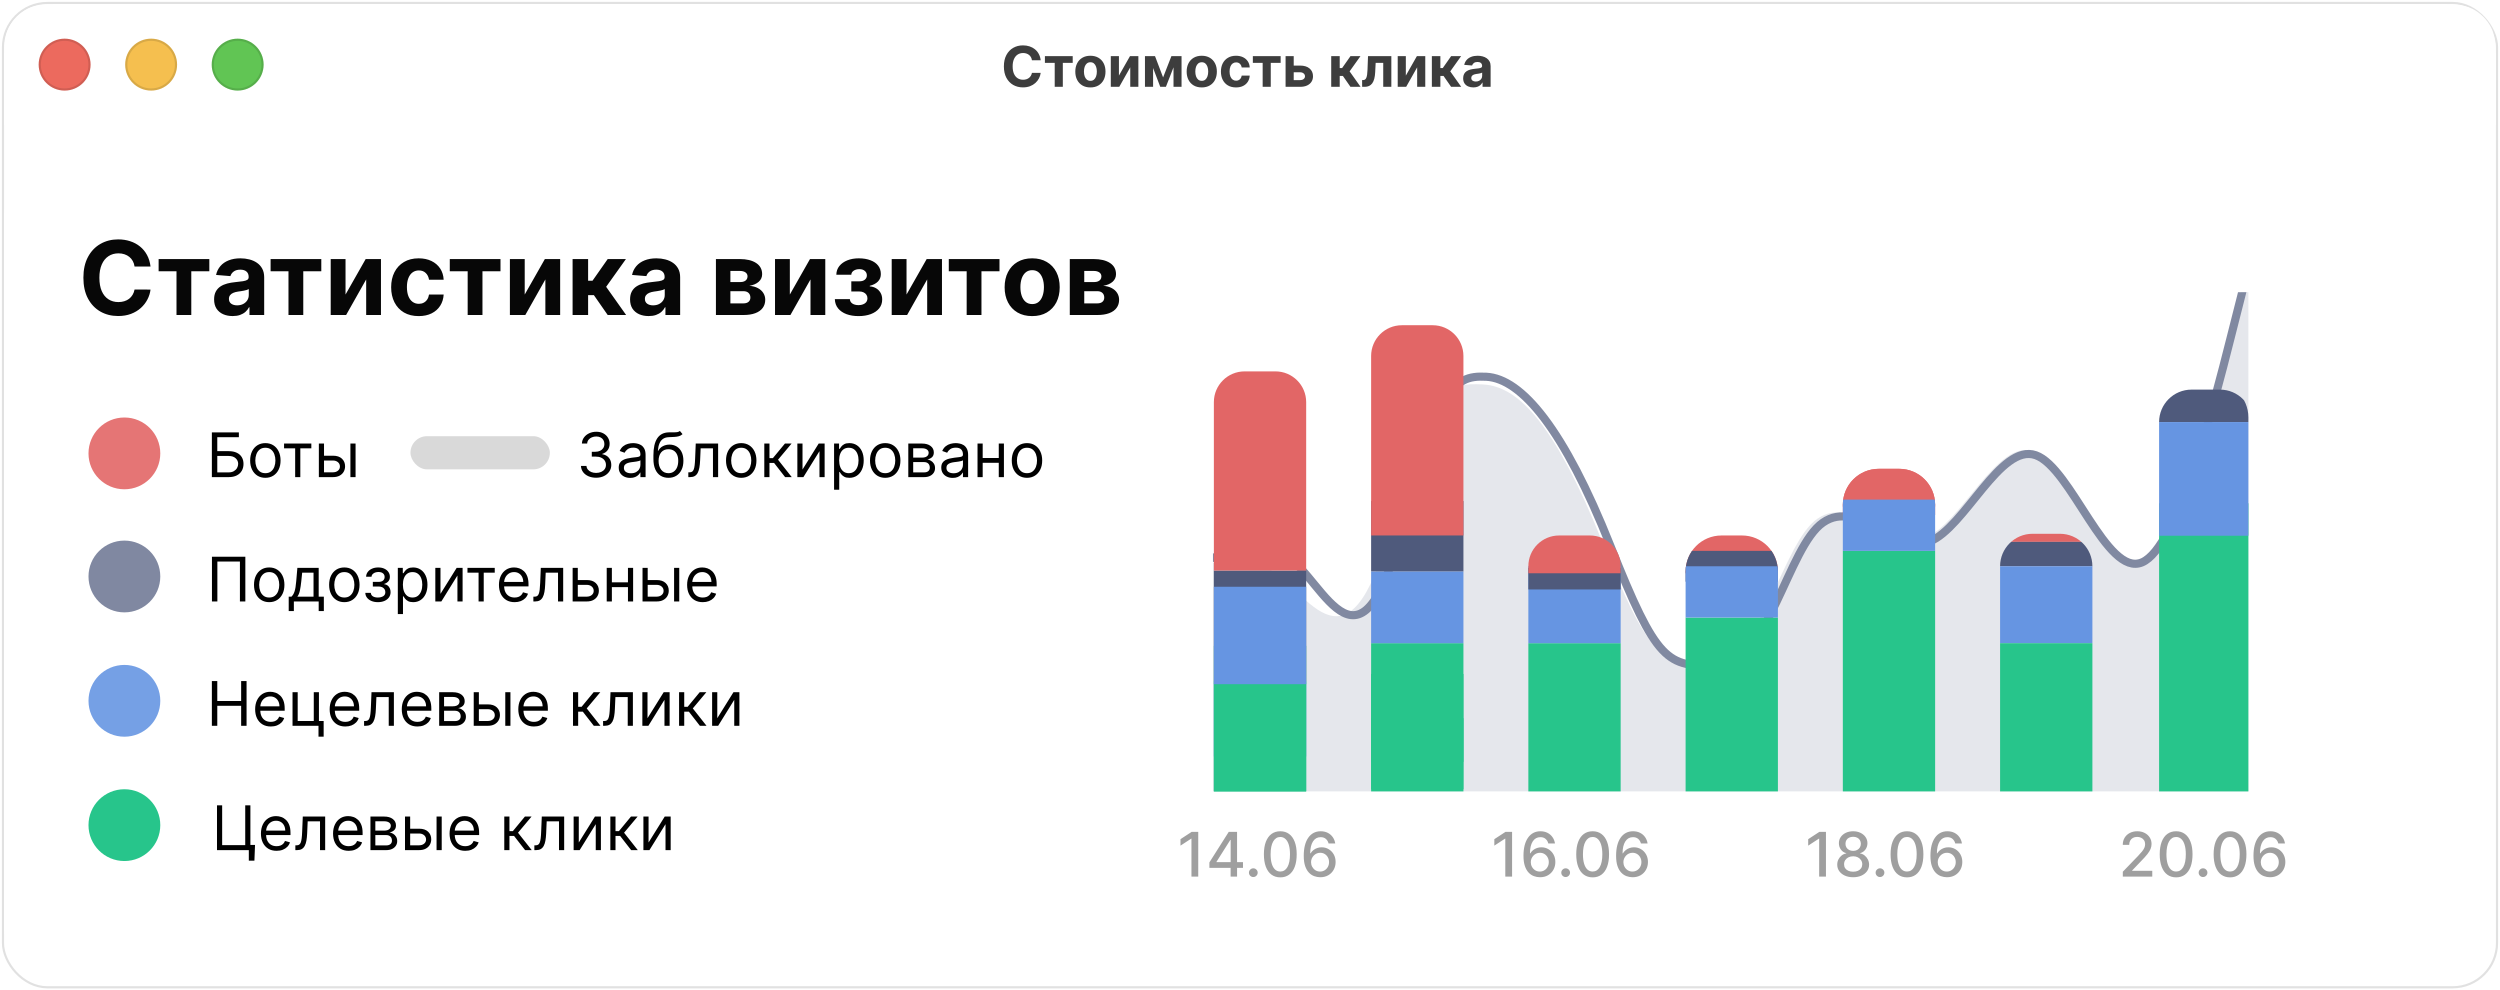 <svg width="616" height="244" viewBox="0 0 616 244" fill="none" xmlns="http://www.w3.org/2000/svg">
<g filter="url(#filter0_b_3280_28322)">
<rect x="1" y="1" width="614" height="242" rx="10.659" fill="white"/>
<rect x="0.734" y="0.734" width="614.533" height="242.533" rx="10.926" stroke="black" stroke-opacity="0.12" stroke-width="0.533"/>
</g>
<g filter="url(#filter1_di_3280_28322)">
<path d="M1 18.055C1 12.085 1 9.1 2.162 6.82C3.184 4.814 4.814 3.184 6.82 2.162C9.1 1 12.085 1 18.055 1H597.945C603.915 1 606.9 1 609.18 2.162C611.186 3.184 612.816 4.814 613.838 6.82C615 9.1 615 12.085 615 18.055V30.846H1V18.055Z" fill="white"/>
<path fill-rule="evenodd" clip-rule="evenodd" d="M15.923 22.318C19.455 22.318 22.318 19.455 22.318 15.923C22.318 12.391 19.455 9.527 15.923 9.527C12.391 9.527 9.527 12.391 9.527 15.923C9.527 19.455 12.391 22.318 15.923 22.318Z" fill="#EC6A5E"/>
<path d="M22.052 15.923C22.052 19.308 19.308 22.052 15.923 22.052C12.538 22.052 9.794 19.308 9.794 15.923C9.794 12.538 12.538 9.794 15.923 9.794C19.308 9.794 22.052 12.538 22.052 15.923Z" stroke="black" stroke-opacity="0.12" stroke-width="0.533"/>
<path fill-rule="evenodd" clip-rule="evenodd" d="M37.239 22.318C40.771 22.318 43.635 19.455 43.635 15.923C43.635 12.391 40.771 9.527 37.239 9.527C33.707 9.527 30.844 12.391 30.844 15.923C30.844 19.455 33.707 22.318 37.239 22.318Z" fill="#F5BF4F"/>
<path d="M43.368 15.923C43.368 19.308 40.624 22.052 37.239 22.052C33.854 22.052 31.11 19.308 31.11 15.923C31.11 12.538 33.854 9.794 37.239 9.794C40.624 9.794 43.368 12.538 43.368 15.923Z" stroke="black" stroke-opacity="0.12" stroke-width="0.533"/>
<path fill-rule="evenodd" clip-rule="evenodd" d="M58.559 22.318C62.092 22.318 64.955 19.455 64.955 15.923C64.955 12.391 62.092 9.527 58.559 9.527C55.027 9.527 52.164 12.391 52.164 15.923C52.164 19.455 55.027 22.318 58.559 22.318Z" fill="#61C554"/>
<path d="M64.689 15.923C64.689 19.308 61.944 22.052 58.559 22.052C55.175 22.052 52.431 19.308 52.431 15.923C52.431 12.538 55.175 9.794 58.559 9.794C61.944 9.794 64.689 12.538 64.689 15.923Z" stroke="black" stroke-opacity="0.12" stroke-width="0.533"/>
<path d="M256.426 14.845H254.27C254.231 14.566 254.15 14.319 254.029 14.102C253.908 13.882 253.752 13.695 253.562 13.541C253.371 13.387 253.152 13.269 252.902 13.187C252.656 13.105 252.389 13.064 252.1 13.064C251.579 13.064 251.124 13.193 250.737 13.452C250.35 13.708 250.05 14.082 249.837 14.574C249.623 15.063 249.517 15.657 249.517 16.356C249.517 17.074 249.623 17.678 249.837 18.166C250.053 18.655 250.355 19.024 250.742 19.274C251.129 19.523 251.577 19.648 252.085 19.648C252.371 19.648 252.635 19.61 252.878 19.535C253.124 19.459 253.342 19.349 253.532 19.205C253.722 19.057 253.88 18.878 254.004 18.668C254.132 18.459 254.221 18.219 254.27 17.95L256.426 17.96C256.37 18.422 256.23 18.869 256.007 19.298C255.787 19.725 255.491 20.107 255.117 20.445C254.746 20.779 254.303 21.045 253.788 21.242C253.276 21.436 252.697 21.532 252.051 21.532C251.152 21.532 250.348 21.329 249.64 20.922C248.934 20.515 248.377 19.927 247.967 19.156C247.56 18.385 247.357 17.451 247.357 16.356C247.357 15.257 247.563 14.322 247.977 13.551C248.39 12.78 248.951 12.193 249.659 11.789C250.368 11.382 251.165 11.179 252.051 11.179C252.635 11.179 253.176 11.261 253.675 11.425C254.177 11.589 254.621 11.829 255.008 12.143C255.395 12.455 255.71 12.837 255.953 13.29C256.199 13.743 256.357 14.261 256.426 14.845ZM257.465 15.485V13.836H264.315V15.485H261.879V21.395H259.881V15.485H257.465ZM268.674 21.542C267.91 21.542 267.249 21.38 266.691 21.055C266.137 20.727 265.709 20.271 265.407 19.687C265.105 19.1 264.954 18.419 264.954 17.645C264.954 16.864 265.105 16.182 265.407 15.598C265.709 15.011 266.137 14.555 266.691 14.23C267.249 13.902 267.91 13.738 268.674 13.738C269.439 13.738 270.098 13.902 270.653 14.23C271.21 14.555 271.64 15.011 271.942 15.598C272.244 16.182 272.394 16.864 272.394 17.645C272.394 18.419 272.244 19.1 271.942 19.687C271.64 20.271 271.21 20.727 270.653 21.055C270.098 21.38 269.439 21.542 268.674 21.542ZM268.684 19.918C269.032 19.918 269.322 19.82 269.555 19.623C269.788 19.423 269.964 19.151 270.082 18.806C270.203 18.462 270.264 18.07 270.264 17.63C270.264 17.191 270.203 16.799 270.082 16.454C269.964 16.11 269.788 15.837 269.555 15.637C269.322 15.437 269.032 15.337 268.684 15.337C268.333 15.337 268.038 15.437 267.798 15.637C267.562 15.837 267.383 16.11 267.262 16.454C267.144 16.799 267.085 17.191 267.085 17.63C267.085 18.07 267.144 18.462 267.262 18.806C267.383 19.151 267.562 19.423 267.798 19.623C268.038 19.82 268.333 19.918 268.684 19.918ZM275.705 18.629L278.426 13.836H280.493V21.395H278.495V16.587L275.784 21.395H273.702V13.836H275.705V18.629ZM286.586 19.077L288.633 13.836H290.227L287.28 21.395H285.887L283.008 13.836H284.598L286.586 19.077ZM284.12 13.836V21.395H282.118V13.836H284.12ZM289.154 21.395V13.836H291.133V21.395H289.154ZM296.114 21.542C295.349 21.542 294.688 21.38 294.13 21.055C293.576 20.727 293.148 20.271 292.846 19.687C292.544 19.1 292.393 18.419 292.393 17.645C292.393 16.864 292.544 16.182 292.846 15.598C293.148 15.011 293.576 14.555 294.13 14.23C294.688 13.902 295.349 13.738 296.114 13.738C296.878 13.738 297.537 13.902 298.092 14.23C298.649 14.555 299.079 15.011 299.381 15.598C299.683 16.182 299.834 16.864 299.834 17.645C299.834 18.419 299.683 19.1 299.381 19.687C299.079 20.271 298.649 20.727 298.092 21.055C297.537 21.38 296.878 21.542 296.114 21.542ZM296.123 19.918C296.471 19.918 296.761 19.82 296.994 19.623C297.227 19.423 297.403 19.151 297.521 18.806C297.642 18.462 297.703 18.07 297.703 17.63C297.703 17.191 297.642 16.799 297.521 16.454C297.403 16.11 297.227 15.837 296.994 15.637C296.761 15.437 296.471 15.337 296.123 15.337C295.772 15.337 295.477 15.437 295.238 15.637C295.001 15.837 294.823 16.11 294.701 16.454C294.583 16.799 294.524 17.191 294.524 17.63C294.524 18.07 294.583 18.462 294.701 18.806C294.823 19.151 295.001 19.423 295.238 19.623C295.477 19.82 295.772 19.918 296.123 19.918ZM304.556 21.542C303.782 21.542 303.116 21.378 302.558 21.05C302.004 20.719 301.578 20.259 301.279 19.672C300.984 19.085 300.836 18.409 300.836 17.645C300.836 16.871 300.985 16.192 301.284 15.608C301.586 15.021 302.014 14.563 302.568 14.235C303.123 13.903 303.782 13.738 304.546 13.738C305.206 13.738 305.783 13.858 306.279 14.097C306.774 14.336 307.166 14.673 307.455 15.106C307.743 15.539 307.902 16.047 307.932 16.631H305.954C305.898 16.254 305.75 15.95 305.511 15.721C305.275 15.488 304.965 15.371 304.581 15.371C304.256 15.371 303.972 15.46 303.73 15.637C303.49 15.811 303.303 16.065 303.169 16.4C303.034 16.735 302.967 17.14 302.967 17.615C302.967 18.098 303.032 18.508 303.164 18.846C303.298 19.183 303.487 19.441 303.73 19.618C303.972 19.795 304.256 19.884 304.581 19.884C304.82 19.884 305.035 19.835 305.225 19.736C305.419 19.638 305.578 19.495 305.703 19.308C305.831 19.118 305.914 18.89 305.954 18.624H307.932C307.899 19.201 307.742 19.71 307.46 20.15C307.181 20.586 306.795 20.927 306.303 21.173C305.811 21.419 305.229 21.542 304.556 21.542ZM308.703 15.485V13.836H315.553V15.485H313.117V21.395H311.119V15.485H308.703ZM318.082 16.159H320.341C321.341 16.159 322.122 16.398 322.683 16.877C323.244 17.353 323.524 17.989 323.524 18.787C323.524 19.305 323.398 19.761 323.146 20.154C322.893 20.545 322.529 20.85 322.053 21.07C321.577 21.286 321.007 21.395 320.341 21.395H316.768V13.836H318.771V19.746H320.341C320.692 19.746 320.98 19.657 321.207 19.48C321.433 19.303 321.548 19.077 321.551 18.801C321.548 18.509 321.433 18.271 321.207 18.088C320.98 17.901 320.692 17.807 320.341 17.807H318.082V16.159ZM328.011 21.395V13.836H330.107V16.769H330.698L332.754 13.836H335.215L332.543 17.586L335.244 21.395H332.754L330.889 18.713H330.107V21.395H328.011ZM335.632 21.395L335.622 19.731H335.873C336.05 19.731 336.203 19.689 336.331 19.603C336.462 19.515 336.57 19.372 336.655 19.175C336.741 18.978 336.808 18.718 336.857 18.393C336.906 18.065 336.939 17.661 336.955 17.182L337.078 13.836H342.826V21.395H340.828V15.485H338.963L338.845 17.793C338.815 18.426 338.738 18.97 338.614 19.426C338.492 19.882 338.323 20.256 338.107 20.548C337.89 20.837 337.63 21.05 337.325 21.188C337.019 21.326 336.665 21.395 336.262 21.395H335.632ZM346.398 18.629L349.119 13.836H351.186V21.395H349.188V16.587L346.477 21.395H344.396V13.836H346.398V18.629ZM352.811 21.395V13.836H354.907V16.769H355.498L357.555 13.836H360.015L357.343 17.586L360.045 21.395H357.555L355.69 18.713H354.907V21.395H352.811ZM363.03 21.537C362.548 21.537 362.118 21.454 361.741 21.286C361.364 21.116 361.065 20.865 360.846 20.533C360.629 20.199 360.521 19.782 360.521 19.284C360.521 18.864 360.598 18.511 360.752 18.226C360.906 17.94 361.116 17.71 361.382 17.537C361.648 17.363 361.949 17.232 362.287 17.143C362.628 17.054 362.986 16.992 363.36 16.956C363.8 16.91 364.154 16.867 364.423 16.828C364.692 16.785 364.887 16.723 365.008 16.641C365.13 16.559 365.191 16.438 365.191 16.277V16.247C365.191 15.936 365.092 15.695 364.895 15.524C364.702 15.354 364.426 15.268 364.069 15.268C363.691 15.268 363.391 15.352 363.168 15.519C362.945 15.683 362.797 15.89 362.725 16.139L360.786 15.982C360.885 15.522 361.078 15.126 361.367 14.791C361.656 14.453 362.028 14.194 362.484 14.013C362.943 13.83 363.475 13.738 364.078 13.738C364.498 13.738 364.9 13.787 365.284 13.886C365.671 13.984 366.014 14.136 366.312 14.343C366.614 14.55 366.852 14.816 367.026 15.14C367.2 15.462 367.287 15.847 367.287 16.297V21.395H365.299V20.346H365.24C365.118 20.583 364.956 20.791 364.753 20.971C364.549 21.148 364.305 21.288 364.019 21.39C363.734 21.488 363.404 21.537 363.03 21.537ZM363.631 20.09C363.939 20.09 364.211 20.03 364.448 19.909C364.684 19.784 364.869 19.616 365.004 19.407C365.138 19.197 365.205 18.959 365.205 18.693V17.891C365.14 17.934 365.049 17.973 364.935 18.009C364.823 18.042 364.697 18.073 364.556 18.102C364.415 18.129 364.274 18.153 364.133 18.176C363.992 18.196 363.864 18.214 363.749 18.23C363.503 18.267 363.288 18.324 363.104 18.403C362.92 18.481 362.778 18.588 362.676 18.723C362.574 18.854 362.523 19.018 362.523 19.215C362.523 19.5 362.627 19.718 362.834 19.869C363.043 20.017 363.309 20.09 363.631 20.09Z" fill="#3D3D3D"/>
</g>
<rect x="1" y="42.5" width="497" height="197" rx="10.984" fill="white"/>
<circle cx="30.65" cy="111.716" r="7.284" fill="#E57575" stroke="#E57575" stroke-width="3.122"/>
<path d="M52.203 117.562V106.535H58.858V107.719H53.538V111.166H56.338C57.128 111.166 57.794 111.295 58.336 111.553C58.881 111.812 59.294 112.176 59.574 112.646C59.858 113.117 59.999 113.671 59.999 114.31C59.999 114.949 59.858 115.513 59.574 116.001C59.294 116.489 58.881 116.871 58.336 117.148C57.794 117.424 57.128 117.562 56.338 117.562H52.203ZM53.538 116.399H56.338C56.84 116.399 57.266 116.299 57.614 116.098C57.966 115.893 58.232 115.631 58.411 115.312C58.594 114.989 58.686 114.648 58.686 114.289C58.686 113.761 58.483 113.307 58.077 112.926C57.672 112.542 57.092 112.35 56.338 112.35H53.538V116.399ZM65.385 117.735C64.639 117.735 63.984 117.557 63.42 117.202C62.86 116.846 62.422 116.349 62.106 115.71C61.794 115.071 61.638 114.325 61.638 113.47C61.638 112.609 61.794 111.857 62.106 111.214C62.422 110.571 62.86 110.072 63.42 109.717C63.984 109.362 64.639 109.184 65.385 109.184C66.132 109.184 66.785 109.362 67.346 109.717C67.909 110.072 68.347 110.571 68.659 111.214C68.975 111.857 69.133 112.609 69.133 113.47C69.133 114.325 68.975 115.071 68.659 115.71C68.347 116.349 67.909 116.846 67.346 117.202C66.785 117.557 66.132 117.735 65.385 117.735ZM65.385 116.593C65.953 116.593 66.419 116.448 66.785 116.157C67.152 115.866 67.423 115.484 67.599 115.01C67.775 114.536 67.862 114.023 67.862 113.47C67.862 112.917 67.775 112.402 67.599 111.925C67.423 111.447 67.152 111.061 66.785 110.767C66.419 110.473 65.953 110.326 65.385 110.326C64.818 110.326 64.352 110.473 63.986 110.767C63.619 111.061 63.348 111.447 63.172 111.925C62.996 112.402 62.909 112.917 62.909 113.47C62.909 114.023 62.996 114.536 63.172 115.01C63.348 115.484 63.619 115.866 63.986 116.157C64.352 116.448 64.818 116.593 65.385 116.593ZM69.992 110.476V109.292H76.712V110.476H73.998V117.562H72.727V110.476H69.992ZM79.664 112.286H82.033C83.003 112.286 83.744 112.531 84.257 113.023C84.771 113.515 85.027 114.138 85.027 114.892C85.027 115.387 84.912 115.838 84.683 116.243C84.453 116.645 84.115 116.967 83.67 117.207C83.225 117.444 82.68 117.562 82.033 117.562H78.566V109.292H79.837V116.378H82.033C82.536 116.378 82.949 116.245 83.272 115.979C83.595 115.714 83.757 115.373 83.757 114.956C83.757 114.518 83.595 114.161 83.272 113.885C82.949 113.608 82.536 113.47 82.033 113.47H79.664V112.286ZM86.341 117.562V109.292H87.612V117.562H86.341Z" fill="black"/>
<rect x="101.137" y="107.473" width="34.349" height="8.178" rx="4.089" fill="#D9D9D9"/>
<path d="M146.895 117.713C146.184 117.713 145.551 117.591 144.994 117.347C144.441 117.103 144.002 116.764 143.675 116.329C143.352 115.891 143.176 115.384 143.147 114.806H144.504C144.533 115.161 144.655 115.468 144.87 115.726C145.086 115.981 145.368 116.179 145.716 116.319C146.064 116.459 146.45 116.529 146.874 116.529C147.347 116.529 147.767 116.446 148.134 116.281C148.5 116.116 148.787 115.886 148.995 115.592C149.203 115.297 149.307 114.956 149.307 114.569C149.307 114.163 149.207 113.806 149.006 113.497C148.805 113.185 148.51 112.941 148.123 112.765C147.735 112.589 147.261 112.501 146.701 112.501H145.818V111.316H146.701C147.139 111.316 147.523 111.237 147.854 111.079C148.187 110.921 148.448 110.699 148.634 110.412C148.825 110.125 148.92 109.787 148.92 109.399C148.92 109.026 148.837 108.701 148.672 108.425C148.507 108.148 148.274 107.933 147.972 107.779C147.674 107.624 147.322 107.547 146.917 107.547C146.536 107.547 146.177 107.617 145.84 107.757C145.506 107.894 145.233 108.093 145.021 108.355C144.809 108.613 144.695 108.926 144.677 109.292H143.384C143.406 108.714 143.58 108.208 143.907 107.773C144.233 107.335 144.66 106.994 145.188 106.75C145.719 106.506 146.303 106.384 146.938 106.384C147.62 106.384 148.205 106.522 148.694 106.799C149.182 107.071 149.557 107.432 149.819 107.881C150.081 108.33 150.212 108.814 150.212 109.335C150.212 109.956 150.049 110.485 149.722 110.923C149.399 111.361 148.959 111.665 148.403 111.833V111.919C149.099 112.034 149.643 112.33 150.034 112.808C150.426 113.282 150.621 113.869 150.621 114.569C150.621 115.168 150.458 115.707 150.131 116.184C149.808 116.658 149.367 117.031 148.807 117.304C148.247 117.577 147.609 117.713 146.895 117.713ZM155.279 117.756C154.755 117.756 154.279 117.658 153.852 117.46C153.425 117.259 153.086 116.97 152.834 116.593C152.583 116.213 152.457 115.753 152.457 115.215C152.457 114.741 152.551 114.357 152.737 114.062C152.924 113.765 153.174 113.531 153.486 113.362C153.798 113.194 154.143 113.068 154.52 112.986C154.9 112.899 155.282 112.831 155.667 112.781C156.169 112.716 156.577 112.668 156.889 112.636C157.205 112.6 157.435 112.54 157.578 112.458C157.725 112.375 157.799 112.232 157.799 112.027V111.984C157.799 111.453 157.654 111.04 157.363 110.746C157.076 110.451 156.639 110.304 156.054 110.304C155.448 110.304 154.972 110.437 154.627 110.702C154.283 110.968 154.04 111.252 153.9 111.553L152.694 111.122C152.91 110.62 153.197 110.229 153.556 109.949C153.918 109.665 154.313 109.468 154.74 109.356C155.171 109.241 155.595 109.184 156.011 109.184C156.277 109.184 156.582 109.216 156.927 109.281C157.275 109.342 157.61 109.469 157.934 109.663C158.26 109.857 158.531 110.15 158.747 110.541C158.962 110.932 159.07 111.456 159.07 112.113V117.562H157.799V116.442H157.734C157.648 116.622 157.505 116.814 157.304 117.019C157.102 117.223 156.835 117.397 156.501 117.541C156.167 117.685 155.76 117.756 155.279 117.756ZM155.473 116.615C155.975 116.615 156.399 116.516 156.744 116.319C157.092 116.121 157.354 115.866 157.53 115.554C157.709 115.242 157.799 114.913 157.799 114.569V113.406C157.745 113.47 157.627 113.529 157.444 113.583C157.264 113.634 157.056 113.678 156.819 113.718C156.586 113.754 156.358 113.786 156.135 113.815C155.916 113.84 155.738 113.861 155.602 113.879C155.272 113.922 154.963 113.992 154.676 114.089C154.392 114.183 154.162 114.325 153.987 114.515C153.814 114.701 153.728 114.956 153.728 115.279C153.728 115.721 153.891 116.055 154.218 116.281C154.548 116.504 154.967 116.615 155.473 116.615ZM167.528 106.19L168.174 106.966C167.922 107.21 167.632 107.38 167.301 107.477C166.971 107.574 166.598 107.633 166.181 107.655C165.765 107.676 165.302 107.698 164.792 107.719C164.218 107.741 163.742 107.881 163.365 108.139C162.988 108.398 162.698 108.771 162.493 109.259C162.288 109.748 162.157 110.347 162.1 111.058H162.208C162.488 110.541 162.875 110.16 163.371 109.916C163.866 109.672 164.397 109.55 164.964 109.55C165.611 109.55 166.192 109.701 166.709 110.002C167.226 110.304 167.635 110.751 167.937 111.343C168.238 111.936 168.389 112.666 168.389 113.535C168.389 114.4 168.235 115.147 167.926 115.775C167.621 116.403 167.192 116.888 166.639 117.229C166.09 117.566 165.446 117.735 164.706 117.735C163.967 117.735 163.319 117.561 162.762 117.212C162.206 116.861 161.773 116.34 161.464 115.651C161.156 114.958 161.001 114.102 161.001 113.082V112.199C161.001 110.358 161.314 108.961 161.938 108.01C162.567 107.059 163.511 106.567 164.771 106.535C165.216 106.52 165.612 106.517 165.961 106.524C166.309 106.531 166.612 106.515 166.871 106.476C167.129 106.436 167.348 106.341 167.528 106.19ZM164.706 116.593C165.205 116.593 165.634 116.468 165.993 116.216C166.356 115.965 166.634 115.611 166.828 115.156C167.021 114.696 167.118 114.156 167.118 113.535C167.118 112.932 167.02 112.418 166.822 111.995C166.628 111.571 166.35 111.248 165.988 111.026C165.625 110.803 165.191 110.692 164.684 110.692C164.315 110.692 163.983 110.755 163.688 110.88C163.394 111.006 163.143 111.191 162.934 111.435C162.726 111.679 162.565 111.977 162.45 112.329C162.339 112.68 162.279 113.082 162.272 113.535C162.272 114.461 162.489 115.202 162.924 115.759C163.358 116.315 163.952 116.593 164.706 116.593ZM169.601 117.562V116.378H169.902C170.15 116.378 170.356 116.329 170.521 116.232C170.687 116.132 170.819 115.958 170.92 115.71C171.024 115.459 171.103 115.111 171.157 114.666C171.214 114.217 171.256 113.646 171.281 112.953L171.431 109.292H176.945V117.562H175.675V110.476H172.638L172.508 113.427C172.48 114.106 172.419 114.703 172.325 115.22C172.236 115.734 172.097 116.164 171.911 116.512C171.728 116.861 171.483 117.123 171.178 117.299C170.873 117.475 170.491 117.562 170.031 117.562H169.601ZM182.637 117.735C181.89 117.735 181.235 117.557 180.671 117.202C180.111 116.846 179.673 116.349 179.358 115.71C179.045 115.071 178.889 114.325 178.889 113.47C178.889 112.609 179.045 111.857 179.358 111.214C179.673 110.571 180.111 110.072 180.671 109.717C181.235 109.362 181.89 109.184 182.637 109.184C183.383 109.184 184.037 109.362 184.597 109.717C185.16 110.072 185.598 110.571 185.911 111.214C186.227 111.857 186.385 112.609 186.385 113.47C186.385 114.325 186.227 115.071 185.911 115.71C185.598 116.349 185.16 116.846 184.597 117.202C184.037 117.557 183.383 117.735 182.637 117.735ZM182.637 116.593C183.204 116.593 183.671 116.448 184.037 116.157C184.403 115.866 184.674 115.484 184.85 115.01C185.026 114.536 185.114 114.023 185.114 113.47C185.114 112.917 185.026 112.402 184.85 111.925C184.674 111.447 184.403 111.061 184.037 110.767C183.671 110.473 183.204 110.326 182.637 110.326C182.07 110.326 181.603 110.473 181.237 110.767C180.871 111.061 180.6 111.447 180.424 111.925C180.248 112.402 180.16 112.917 180.16 113.47C180.16 114.023 180.248 114.536 180.424 115.01C180.6 115.484 180.871 115.866 181.237 116.157C181.603 116.448 182.07 116.593 182.637 116.593ZM188.324 117.562V109.292H189.595V112.889H190.435L193.407 109.292H195.044L191.706 113.276L195.087 117.562H193.451L190.737 114.073H189.595V117.562H188.324ZM197.739 115.689L201.724 109.292H203.189V117.562H201.918V111.166L197.955 117.562H196.469V109.292H197.739V115.689ZM205.516 120.664V109.292H206.744V110.606H206.895C206.988 110.462 207.117 110.279 207.282 110.056C207.451 109.83 207.691 109.629 208.004 109.453C208.32 109.274 208.747 109.184 209.285 109.184C209.982 109.184 210.596 109.358 211.127 109.706C211.658 110.055 212.073 110.548 212.371 111.187C212.669 111.826 212.818 112.58 212.818 113.449C212.818 114.325 212.669 115.084 212.371 115.726C212.073 116.365 211.66 116.861 211.132 117.212C210.605 117.561 209.996 117.735 209.307 117.735C208.776 117.735 208.35 117.647 208.031 117.471C207.711 117.291 207.465 117.089 207.293 116.862C207.121 116.633 206.988 116.442 206.895 116.292H206.787V120.664H205.516ZM206.765 113.427C206.765 114.052 206.857 114.603 207.04 115.08C207.223 115.554 207.49 115.926 207.842 116.195C208.194 116.46 208.625 116.593 209.135 116.593C209.666 116.593 210.109 116.453 210.465 116.173C210.824 115.89 211.093 115.509 211.272 115.032C211.455 114.551 211.547 114.016 211.547 113.427C211.547 112.846 211.457 112.321 211.278 111.855C211.102 111.385 210.834 111.013 210.475 110.74C210.12 110.464 209.673 110.326 209.135 110.326C208.618 110.326 208.183 110.457 207.831 110.719C207.48 110.977 207.214 111.34 207.035 111.806C206.855 112.269 206.765 112.81 206.765 113.427ZM218.116 117.735C217.369 117.735 216.714 117.557 216.151 117.202C215.591 116.846 215.153 116.349 214.837 115.71C214.525 115.071 214.368 114.325 214.368 113.47C214.368 112.609 214.525 111.857 214.837 111.214C215.153 110.571 215.591 110.072 216.151 109.717C216.714 109.362 217.369 109.184 218.116 109.184C218.863 109.184 219.516 109.362 220.076 109.717C220.64 110.072 221.078 110.571 221.39 111.214C221.706 111.857 221.864 112.609 221.864 113.47C221.864 114.325 221.706 115.071 221.39 115.71C221.078 116.349 220.64 116.846 220.076 117.202C219.516 117.557 218.863 117.735 218.116 117.735ZM218.116 116.593C218.683 116.593 219.15 116.448 219.516 116.157C219.882 115.866 220.153 115.484 220.329 115.01C220.505 114.536 220.593 114.023 220.593 113.47C220.593 112.917 220.505 112.402 220.329 111.925C220.153 111.447 219.882 111.061 219.516 110.767C219.15 110.473 218.683 110.326 218.116 110.326C217.549 110.326 217.082 110.473 216.716 110.767C216.35 111.061 216.079 111.447 215.903 111.925C215.727 112.402 215.639 112.917 215.639 113.47C215.639 114.023 215.727 114.536 215.903 115.01C216.079 115.484 216.35 115.866 216.716 116.157C217.082 116.448 217.549 116.593 218.116 116.593ZM223.804 117.562V109.292H227.185C228.075 109.292 228.783 109.493 229.307 109.895C229.831 110.297 230.093 110.828 230.093 111.489C230.093 111.991 229.944 112.381 229.646 112.657C229.348 112.93 228.966 113.115 228.499 113.212C228.804 113.255 229.1 113.362 229.387 113.535C229.678 113.707 229.919 113.944 230.109 114.246C230.299 114.544 230.394 114.91 230.394 115.344C230.394 115.768 230.287 116.146 230.071 116.48C229.856 116.814 229.547 117.078 229.145 117.272C228.743 117.466 228.262 117.562 227.702 117.562H223.804ZM225.01 116.399H227.702C228.14 116.399 228.483 116.295 228.731 116.087C228.978 115.879 229.102 115.595 229.102 115.236C229.102 114.809 228.978 114.474 228.731 114.229C228.483 113.982 228.14 113.858 227.702 113.858H225.01V116.399ZM225.01 112.759H227.185C227.526 112.759 227.819 112.713 228.063 112.619C228.307 112.522 228.494 112.386 228.623 112.21C228.756 112.031 228.822 111.819 228.822 111.575C228.822 111.227 228.677 110.954 228.386 110.756C228.095 110.555 227.695 110.455 227.185 110.455H225.01V112.759ZM234.752 117.756C234.228 117.756 233.752 117.658 233.325 117.46C232.898 117.259 232.559 116.97 232.307 116.593C232.056 116.213 231.93 115.753 231.93 115.215C231.93 114.741 232.024 114.357 232.21 114.062C232.397 113.765 232.647 113.531 232.959 113.362C233.271 113.194 233.616 113.068 233.993 112.986C234.373 112.899 234.756 112.831 235.14 112.781C235.642 112.716 236.05 112.668 236.362 112.636C236.678 112.6 236.908 112.54 237.051 112.458C237.198 112.375 237.272 112.232 237.272 112.027V111.984C237.272 111.453 237.127 111.04 236.836 110.746C236.549 110.451 236.112 110.304 235.527 110.304C234.921 110.304 234.445 110.437 234.1 110.702C233.756 110.968 233.513 111.252 233.373 111.553L232.167 111.122C232.383 110.62 232.67 110.229 233.029 109.949C233.391 109.665 233.786 109.468 234.213 109.356C234.644 109.241 235.068 109.184 235.484 109.184C235.75 109.184 236.055 109.216 236.4 109.281C236.748 109.342 237.083 109.469 237.407 109.663C237.733 109.857 238.004 110.15 238.22 110.541C238.435 110.932 238.543 111.456 238.543 112.113V117.562H237.272V116.442H237.207C237.121 116.622 236.978 116.814 236.777 117.019C236.576 117.223 236.308 117.397 235.974 117.541C235.64 117.685 235.233 117.756 234.752 117.756ZM234.946 116.615C235.448 116.615 235.872 116.516 236.217 116.319C236.565 116.121 236.827 115.866 237.003 115.554C237.182 115.242 237.272 114.913 237.272 114.569V113.406C237.218 113.47 237.1 113.529 236.917 113.583C236.737 113.634 236.529 113.678 236.292 113.718C236.059 113.754 235.831 113.786 235.608 113.815C235.389 113.84 235.211 113.861 235.075 113.879C234.745 113.922 234.436 113.992 234.149 114.089C233.865 114.183 233.636 114.325 233.46 114.515C233.287 114.701 233.201 114.956 233.201 115.279C233.201 115.721 233.364 116.055 233.691 116.281C234.021 116.504 234.44 116.615 234.946 116.615ZM246.398 112.846V114.03H241.831V112.846H246.398ZM242.133 109.292V117.562H240.862V109.292H242.133ZM247.367 109.292V117.562H246.096V109.292H247.367ZM253.048 117.735C252.301 117.735 251.646 117.557 251.082 117.202C250.522 116.846 250.084 116.349 249.768 115.71C249.456 115.071 249.3 114.325 249.3 113.47C249.3 112.609 249.456 111.857 249.768 111.214C250.084 110.571 250.522 110.072 251.082 109.717C251.646 109.362 252.301 109.184 253.048 109.184C253.794 109.184 254.448 109.362 255.008 109.717C255.571 110.072 256.009 110.571 256.321 111.214C256.637 111.857 256.795 112.609 256.795 113.47C256.795 114.325 256.637 115.071 256.321 115.71C256.009 116.349 255.571 116.846 255.008 117.202C254.448 117.557 253.794 117.735 253.048 117.735ZM253.048 116.593C253.615 116.593 254.081 116.448 254.448 116.157C254.814 115.866 255.085 115.484 255.261 115.01C255.436 114.536 255.524 114.023 255.524 113.47C255.524 112.917 255.436 112.402 255.261 111.925C255.085 111.447 254.814 111.061 254.448 110.767C254.081 110.473 253.615 110.326 253.048 110.326C252.48 110.326 252.014 110.473 251.648 110.767C251.281 111.061 251.01 111.447 250.834 111.925C250.659 112.402 250.571 112.917 250.571 113.47C250.571 114.023 250.659 114.536 250.834 115.01C251.01 115.484 251.281 115.866 251.648 116.157C252.014 116.448 252.48 116.593 253.048 116.593Z" fill="black"/>
<circle opacity="0.8" cx="30.65" cy="142.045" r="8.845" fill="#616B89"/>
<path d="M60.452 137.172V148.199H59.116V138.356H53.559V148.199H52.224V137.172H60.452ZM66.333 148.372C65.587 148.372 64.931 148.194 64.368 147.838C63.808 147.483 63.37 146.986 63.054 146.347C62.742 145.708 62.586 144.961 62.586 144.107C62.586 143.245 62.742 142.493 63.054 141.851C63.37 141.208 63.808 140.709 64.368 140.354C64.931 139.998 65.587 139.821 66.333 139.821C67.08 139.821 67.733 139.998 68.293 140.354C68.857 140.709 69.295 141.208 69.607 141.851C69.923 142.493 70.081 143.245 70.081 144.107C70.081 144.961 69.923 145.708 69.607 146.347C69.295 146.986 68.857 147.483 68.293 147.838C67.733 148.194 67.08 148.372 66.333 148.372ZM66.333 147.23C66.9 147.23 67.367 147.085 67.733 146.794C68.099 146.503 68.37 146.121 68.546 145.647C68.722 145.173 68.81 144.66 68.81 144.107C68.81 143.554 68.722 143.039 68.546 142.562C68.37 142.084 68.099 141.698 67.733 141.404C67.367 141.109 66.9 140.962 66.333 140.962C65.766 140.962 65.299 141.109 64.933 141.404C64.567 141.698 64.296 142.084 64.12 142.562C63.944 143.039 63.856 143.554 63.856 144.107C63.856 144.66 63.944 145.173 64.12 145.647C64.296 146.121 64.567 146.503 64.933 146.794C65.299 147.085 65.766 147.23 66.333 147.23ZM71.138 150.568V147.015H71.827C71.996 146.839 72.141 146.648 72.263 146.444C72.385 146.239 72.491 145.997 72.581 145.717C72.674 145.433 72.753 145.089 72.818 144.683C72.882 144.274 72.94 143.78 72.99 143.202L73.27 139.928H78.525V147.015H79.796V150.568H78.525V148.199H72.408V150.568H71.138ZM73.27 147.015H77.254V141.113H74.454L74.239 143.202C74.149 144.067 74.038 144.823 73.905 145.469C73.772 146.115 73.561 146.63 73.27 147.015ZM84.843 148.372C84.096 148.372 83.441 148.194 82.877 147.838C82.317 147.483 81.879 146.986 81.564 146.347C81.251 145.708 81.095 144.961 81.095 144.107C81.095 143.245 81.251 142.493 81.564 141.851C81.879 141.208 82.317 140.709 82.877 140.354C83.441 139.998 84.096 139.821 84.843 139.821C85.59 139.821 86.243 139.998 86.803 140.354C87.366 140.709 87.804 141.208 88.117 141.851C88.433 142.493 88.591 143.245 88.591 144.107C88.591 144.961 88.433 145.708 88.117 146.347C87.804 146.986 87.366 147.483 86.803 147.838C86.243 148.194 85.59 148.372 84.843 148.372ZM84.843 147.23C85.41 147.23 85.877 147.085 86.243 146.794C86.609 146.503 86.88 146.121 87.056 145.647C87.232 145.173 87.32 144.66 87.32 144.107C87.32 143.554 87.232 143.039 87.056 142.562C86.88 142.084 86.609 141.698 86.243 141.404C85.877 141.109 85.41 140.962 84.843 140.962C84.276 140.962 83.809 141.109 83.443 141.404C83.077 141.698 82.806 142.084 82.63 142.562C82.454 143.039 82.366 143.554 82.366 144.107C82.366 144.66 82.454 145.173 82.63 145.647C82.806 146.121 83.077 146.503 83.443 146.794C83.809 147.085 84.276 147.23 84.843 147.23ZM90.013 146.088H91.37C91.399 146.462 91.568 146.745 91.876 146.939C92.189 147.133 92.594 147.23 93.093 147.23C93.603 147.23 94.039 147.126 94.402 146.918C94.764 146.706 94.946 146.365 94.946 145.895C94.946 145.618 94.877 145.378 94.741 145.173C94.605 144.965 94.413 144.803 94.165 144.688C93.917 144.574 93.625 144.516 93.287 144.516H91.866V143.375H93.287C93.793 143.375 94.167 143.26 94.407 143.03C94.651 142.8 94.773 142.513 94.773 142.168C94.773 141.799 94.642 141.503 94.38 141.28C94.118 141.054 93.747 140.941 93.266 140.941C92.781 140.941 92.377 141.05 92.054 141.269C91.731 141.485 91.561 141.763 91.543 142.104H90.207C90.222 141.659 90.358 141.266 90.617 140.925C90.875 140.58 91.227 140.311 91.672 140.117C92.117 139.919 92.627 139.821 93.201 139.821C93.783 139.821 94.287 139.923 94.714 140.128C95.145 140.329 95.477 140.603 95.71 140.952C95.947 141.296 96.066 141.687 96.066 142.125C96.066 142.592 95.935 142.969 95.673 143.256C95.411 143.543 95.082 143.748 94.687 143.87V143.956C95 143.978 95.271 144.078 95.5 144.258C95.734 144.434 95.915 144.665 96.044 144.952C96.173 145.236 96.238 145.55 96.238 145.895C96.238 146.397 96.103 146.835 95.834 147.208C95.565 147.578 95.195 147.865 94.725 148.07C94.255 148.271 93.718 148.372 93.115 148.372C92.53 148.372 92.006 148.276 91.543 148.086C91.08 147.892 90.712 147.625 90.439 147.284C90.17 146.939 90.028 146.541 90.013 146.088ZM98.023 151.301V139.928H99.251V141.242H99.401C99.495 141.099 99.624 140.916 99.789 140.693C99.958 140.467 100.198 140.266 100.511 140.09C100.827 139.91 101.254 139.821 101.792 139.821C102.489 139.821 103.103 139.995 103.634 140.343C104.165 140.691 104.58 141.185 104.878 141.824C105.176 142.463 105.325 143.217 105.325 144.085C105.325 144.961 105.176 145.72 104.878 146.363C104.58 147.002 104.167 147.497 103.639 147.849C103.112 148.197 102.503 148.372 101.814 148.372C101.283 148.372 100.857 148.284 100.538 148.108C100.218 147.928 99.972 147.725 99.8 147.499C99.628 147.269 99.495 147.079 99.401 146.928H99.294V151.301H98.023ZM99.272 144.064C99.272 144.688 99.364 145.239 99.547 145.717C99.73 146.191 99.997 146.562 100.349 146.832C100.701 147.097 101.132 147.23 101.642 147.23C102.173 147.23 102.616 147.09 102.972 146.81C103.33 146.526 103.6 146.146 103.779 145.668C103.962 145.187 104.054 144.653 104.054 144.064C104.054 143.482 103.964 142.958 103.785 142.492C103.609 142.021 103.341 141.65 102.982 141.377C102.627 141.1 102.18 140.962 101.642 140.962C101.125 140.962 100.69 141.093 100.338 141.355C99.987 141.614 99.721 141.976 99.541 142.443C99.362 142.906 99.272 143.446 99.272 144.064ZM108.534 146.325L112.518 139.928H113.983V148.199H112.712V141.802L108.749 148.199H107.263V139.928H108.534V146.325ZM115.185 141.113V139.928H121.905V141.113H119.191V148.199H117.921V141.113H115.185ZM126.797 148.372C126 148.372 125.313 148.196 124.735 147.844C124.16 147.488 123.717 146.993 123.405 146.358C123.096 145.719 122.942 144.976 122.942 144.128C122.942 143.281 123.096 142.535 123.405 141.888C123.717 141.239 124.151 140.733 124.708 140.37C125.268 140.004 125.921 139.821 126.668 139.821C127.099 139.821 127.524 139.893 127.944 140.036C128.364 140.18 128.746 140.413 129.091 140.736C129.436 141.056 129.71 141.479 129.915 142.007C130.119 142.535 130.222 143.184 130.222 143.956V144.495H123.846V143.396H128.929C128.929 142.929 128.836 142.513 128.649 142.147C128.466 141.781 128.204 141.492 127.863 141.28C127.526 141.068 127.127 140.962 126.668 140.962C126.162 140.962 125.724 141.088 125.354 141.339C124.988 141.587 124.706 141.91 124.509 142.308C124.311 142.707 124.213 143.134 124.213 143.59V144.322C124.213 144.947 124.32 145.476 124.536 145.911C124.755 146.342 125.058 146.67 125.446 146.896C125.833 147.119 126.284 147.23 126.797 147.23C127.131 147.23 127.433 147.183 127.702 147.09C127.975 146.993 128.21 146.849 128.407 146.659C128.605 146.465 128.757 146.225 128.865 145.938L130.093 146.282C129.963 146.699 129.746 147.065 129.441 147.381C129.136 147.693 128.759 147.937 128.31 148.113C127.861 148.285 127.357 148.372 126.797 148.372ZM131.423 148.199V147.015H131.724C131.972 147.015 132.178 146.966 132.343 146.869C132.508 146.769 132.641 146.595 132.742 146.347C132.846 146.096 132.925 145.747 132.979 145.302C133.036 144.854 133.077 144.283 133.103 143.59L133.253 139.928H138.767V148.199H137.496V141.113H134.459L134.33 144.064C134.301 144.742 134.24 145.34 134.147 145.857C134.057 146.37 133.919 146.801 133.733 147.149C133.549 147.497 133.305 147.759 133 147.935C132.695 148.111 132.313 148.199 131.853 148.199H131.423ZM142.197 142.922H144.566C145.536 142.922 146.277 143.168 146.79 143.66C147.304 144.152 147.56 144.775 147.56 145.528C147.56 146.024 147.445 146.474 147.216 146.88C146.986 147.282 146.648 147.603 146.203 147.844C145.758 148.081 145.213 148.199 144.566 148.199H141.099V139.928H142.369V147.015H144.566C145.069 147.015 145.482 146.882 145.805 146.616C146.128 146.35 146.289 146.009 146.289 145.593C146.289 145.155 146.128 144.798 145.805 144.522C145.482 144.245 145.069 144.107 144.566 144.107H142.197V142.922ZM155.03 143.482V144.667H150.464V143.482H155.03ZM150.765 139.928V148.199H149.495V139.928H150.765ZM155.999 139.928V148.199H154.729V139.928H155.999ZM159.419 142.922H161.788C162.757 142.922 163.498 143.168 164.012 143.66C164.525 144.152 164.782 144.775 164.782 145.528C164.782 146.024 164.667 146.474 164.437 146.88C164.207 147.282 163.87 147.603 163.425 147.844C162.98 148.081 162.434 148.199 161.788 148.199H158.32V139.928H159.591V147.015H161.788C162.29 147.015 162.703 146.882 163.026 146.616C163.349 146.35 163.511 146.009 163.511 145.593C163.511 145.155 163.349 144.798 163.026 144.522C162.703 144.245 162.29 144.107 161.788 144.107H159.419V142.922ZM166.095 148.199V139.928H167.366V148.199H166.095ZM173.16 148.372C172.363 148.372 171.676 148.196 171.098 147.844C170.523 147.488 170.08 146.993 169.768 146.358C169.459 145.719 169.305 144.976 169.305 144.128C169.305 143.281 169.459 142.535 169.768 141.888C170.08 141.239 170.514 140.733 171.071 140.37C171.631 140.004 172.284 139.821 173.031 139.821C173.462 139.821 173.887 139.893 174.307 140.036C174.727 140.18 175.109 140.413 175.454 140.736C175.799 141.056 176.073 141.479 176.278 142.007C176.482 142.535 176.585 143.184 176.585 143.956V144.495H170.209V143.396H175.292C175.292 142.929 175.199 142.513 175.012 142.147C174.829 141.781 174.567 141.492 174.226 141.28C173.889 141.068 173.49 140.962 173.031 140.962C172.525 140.962 172.087 141.088 171.717 141.339C171.351 141.587 171.069 141.91 170.872 142.308C170.674 142.707 170.575 143.134 170.575 143.59V144.322C170.575 144.947 170.683 145.476 170.899 145.911C171.118 146.342 171.421 146.67 171.809 146.896C172.196 147.119 172.647 147.23 173.16 147.23C173.494 147.23 173.795 147.183 174.065 147.09C174.338 146.993 174.573 146.849 174.77 146.659C174.968 146.465 175.12 146.225 175.228 145.938L176.455 146.282C176.326 146.699 176.109 147.065 175.804 147.381C175.499 147.693 175.122 147.937 174.673 148.113C174.224 148.285 173.72 148.372 173.16 148.372Z" fill="black"/>
<circle cx="30.65" cy="172.681" r="8.845" fill="#75A0E5"/>
<path d="M52.203 178.836V167.808H53.538V172.719H59.418V167.808H60.753V178.836H59.418V173.904H53.538V178.836H52.203ZM66.722 179.008C65.925 179.008 65.238 178.832 64.66 178.481C64.085 178.125 63.642 177.63 63.33 176.994C63.021 176.355 62.867 175.612 62.867 174.765C62.867 173.918 63.021 173.171 63.33 172.525C63.642 171.875 64.077 171.369 64.633 171.007C65.193 170.641 65.846 170.457 66.593 170.457C67.024 170.457 67.449 170.529 67.869 170.673C68.289 170.816 68.671 171.05 69.016 171.373C69.361 171.692 69.635 172.116 69.84 172.644C70.044 173.171 70.147 173.821 70.147 174.593V175.131H63.771V174.033H68.855C68.855 173.566 68.761 173.15 68.575 172.784C68.391 172.417 68.129 172.128 67.788 171.917C67.451 171.705 67.052 171.599 66.593 171.599C66.087 171.599 65.649 171.725 65.279 171.976C64.913 172.224 64.631 172.547 64.434 172.945C64.236 173.344 64.138 173.771 64.138 174.227V174.959C64.138 175.584 64.245 176.113 64.461 176.547C64.68 176.978 64.983 177.307 65.371 177.533C65.758 177.755 66.209 177.867 66.722 177.867C67.056 177.867 67.358 177.82 67.627 177.727C67.9 177.63 68.135 177.486 68.332 177.296C68.53 177.102 68.682 176.862 68.79 176.574L70.018 176.919C69.888 177.335 69.671 177.702 69.366 178.017C69.061 178.33 68.684 178.574 68.235 178.75C67.787 178.922 67.282 179.008 66.722 179.008ZM78.585 170.565V177.651H79.748V181.507H78.477V178.836H72.08V170.565H73.351V177.651H77.314V170.565H78.585ZM85.084 179.008C84.287 179.008 83.599 178.832 83.022 178.481C82.447 178.125 82.004 177.63 81.692 176.994C81.383 176.355 81.228 175.612 81.228 174.765C81.228 173.918 81.383 173.171 81.692 172.525C82.004 171.875 82.438 171.369 82.995 171.007C83.555 170.641 84.208 170.457 84.954 170.457C85.385 170.457 85.811 170.529 86.231 170.673C86.651 170.816 87.033 171.05 87.378 171.373C87.722 171.692 87.997 172.116 88.201 172.644C88.406 173.171 88.508 173.821 88.508 174.593V175.131H82.133V174.033H87.216C87.216 173.566 87.123 173.15 86.936 172.784C86.753 172.417 86.491 172.128 86.15 171.917C85.812 171.705 85.414 171.599 84.954 171.599C84.448 171.599 84.01 171.725 83.641 171.976C83.275 172.224 82.993 172.547 82.795 172.945C82.598 173.344 82.499 173.771 82.499 174.227V174.959C82.499 175.584 82.607 176.113 82.822 176.547C83.041 176.978 83.344 177.307 83.732 177.533C84.12 177.755 84.57 177.867 85.084 177.867C85.418 177.867 85.719 177.82 85.988 177.727C86.261 177.63 86.496 177.486 86.694 177.296C86.891 177.102 87.044 176.862 87.151 176.574L88.379 176.919C88.25 177.335 88.033 177.702 87.728 178.017C87.422 178.33 87.046 178.574 86.597 178.75C86.148 178.922 85.644 179.008 85.084 179.008ZM89.709 178.836V177.651H90.011C90.258 177.651 90.465 177.603 90.63 177.506C90.795 177.405 90.928 177.231 91.028 176.984C91.132 176.732 91.212 176.384 91.265 175.939C91.323 175.49 91.364 174.92 91.389 174.227L91.54 170.565H97.054V178.836H95.783V171.75H92.746L92.617 174.701C92.588 175.379 92.527 175.977 92.434 176.494C92.344 177.007 92.206 177.438 92.019 177.786C91.836 178.134 91.592 178.396 91.287 178.572C90.982 178.748 90.599 178.836 90.14 178.836H89.709ZM102.853 179.008C102.056 179.008 101.369 178.832 100.791 178.481C100.216 178.125 99.773 177.63 99.461 176.994C99.152 176.355 98.998 175.612 98.998 174.765C98.998 173.918 99.152 173.171 99.461 172.525C99.773 171.875 100.207 171.369 100.764 171.007C101.324 170.641 101.977 170.457 102.724 170.457C103.155 170.457 103.58 170.529 104 170.673C104.42 170.816 104.802 171.05 105.147 171.373C105.492 171.692 105.766 172.116 105.971 172.644C106.175 173.171 106.278 173.821 106.278 174.593V175.131H99.902V174.033H104.985C104.985 173.566 104.892 173.15 104.705 172.784C104.522 172.417 104.26 172.128 103.919 171.917C103.582 171.705 103.183 171.599 102.724 171.599C102.218 171.599 101.78 171.725 101.41 171.976C101.044 172.224 100.762 172.547 100.565 172.945C100.367 173.344 100.268 173.771 100.268 174.227V174.959C100.268 175.584 100.376 176.113 100.591 176.547C100.81 176.978 101.114 177.307 101.501 177.533C101.889 177.755 102.34 177.867 102.853 177.867C103.187 177.867 103.488 177.82 103.758 177.727C104.03 177.63 104.266 177.486 104.463 177.296C104.66 177.102 104.813 176.862 104.921 176.574L106.148 176.919C106.019 177.335 105.802 177.702 105.497 178.017C105.192 178.33 104.815 178.574 104.366 178.75C103.917 178.922 103.413 179.008 102.853 179.008ZM108.211 178.836V170.565H111.592C112.483 170.565 113.19 170.766 113.714 171.168C114.238 171.57 114.5 172.102 114.5 172.762C114.5 173.265 114.351 173.654 114.053 173.931C113.755 174.203 113.373 174.388 112.906 174.485C113.211 174.528 113.507 174.636 113.795 174.808C114.085 174.981 114.326 175.217 114.516 175.519C114.706 175.817 114.802 176.183 114.802 176.617C114.802 177.041 114.694 177.42 114.478 177.754C114.263 178.087 113.954 178.351 113.552 178.545C113.15 178.739 112.669 178.836 112.109 178.836H108.211ZM109.417 177.673H112.109C112.547 177.673 112.89 177.569 113.138 177.361C113.385 177.152 113.509 176.869 113.509 176.51C113.509 176.083 113.385 175.747 113.138 175.503C112.89 175.255 112.547 175.131 112.109 175.131H109.417V177.673ZM109.417 174.033H111.592C111.933 174.033 112.226 173.986 112.47 173.893C112.714 173.796 112.901 173.66 113.03 173.484C113.163 173.304 113.229 173.092 113.229 172.848C113.229 172.5 113.084 172.227 112.793 172.03C112.502 171.829 112.102 171.728 111.592 171.728H109.417V174.033ZM117.824 173.559H120.193C121.162 173.559 121.903 173.805 122.417 174.297C122.93 174.788 123.187 175.411 123.187 176.165C123.187 176.661 123.072 177.111 122.842 177.517C122.612 177.919 122.275 178.24 121.83 178.481C121.385 178.717 120.839 178.836 120.193 178.836H116.725V170.565H117.996V177.651H120.193C120.695 177.651 121.108 177.518 121.431 177.253C121.754 176.987 121.916 176.646 121.916 176.23C121.916 175.792 121.754 175.435 121.431 175.158C121.108 174.882 120.695 174.744 120.193 174.744H117.824V173.559ZM124.501 178.836V170.565H125.771V178.836H124.501ZM131.565 179.008C130.768 179.008 130.081 178.832 129.503 178.481C128.929 178.125 128.485 177.63 128.173 176.994C127.864 176.355 127.71 175.612 127.71 174.765C127.71 173.918 127.864 173.171 128.173 172.525C128.485 171.875 128.92 171.369 129.476 171.007C130.036 170.641 130.689 170.457 131.436 170.457C131.867 170.457 132.292 170.529 132.712 170.673C133.132 170.816 133.514 171.05 133.859 171.373C134.204 171.692 134.478 172.116 134.683 172.644C134.888 173.171 134.99 173.821 134.99 174.593V175.131H128.614V174.033H133.698C133.698 173.566 133.604 173.15 133.418 172.784C133.234 172.417 132.972 172.128 132.631 171.917C132.294 171.705 131.895 171.599 131.436 171.599C130.93 171.599 130.492 171.725 130.122 171.976C129.756 172.224 129.474 172.547 129.277 172.945C129.079 173.344 128.981 173.771 128.981 174.227V174.959C128.981 175.584 129.088 176.113 129.304 176.547C129.523 176.978 129.826 177.307 130.214 177.533C130.601 177.755 131.052 177.867 131.565 177.867C131.899 177.867 132.201 177.82 132.47 177.727C132.743 177.63 132.978 177.486 133.175 177.296C133.373 177.102 133.525 176.862 133.633 176.574L134.861 176.919C134.731 177.335 134.514 177.702 134.209 178.017C133.904 178.33 133.527 178.574 133.078 178.75C132.63 178.922 132.125 179.008 131.565 179.008ZM141.188 178.836V170.565H142.458V174.162H143.298L146.271 170.565H147.908L144.569 174.55L147.951 178.836H146.314L143.6 175.347H142.458V178.836H141.188ZM148.599 178.836V177.651H148.901C149.149 177.651 149.355 177.603 149.52 177.506C149.685 177.405 149.818 177.231 149.919 176.984C150.023 176.732 150.102 176.384 150.156 175.939C150.213 175.49 150.254 174.92 150.279 174.227L150.43 170.565H155.944V178.836H154.673V171.75H151.636L151.507 174.701C151.478 175.379 151.417 175.977 151.324 176.494C151.234 177.007 151.096 177.438 150.909 177.786C150.726 178.134 150.482 178.396 150.177 178.572C149.872 178.748 149.49 178.836 149.03 178.836H148.599ZM159.546 176.962L163.531 170.565H164.996V178.836H163.725V172.439L159.762 178.836H158.276V170.565H159.546V176.962ZM167.323 178.836V170.565H168.594V174.162H169.434L172.406 170.565H174.043L170.705 174.55L174.086 178.836H172.449L169.735 175.347H168.594V178.836H167.323ZM176.738 176.962L180.723 170.565H182.187V178.836H180.917V172.439L176.954 178.836H175.467V170.565H176.738V176.962Z" fill="black"/>
<circle cx="30.65" cy="203.314" r="7.284" fill="#27C58B" stroke="#27C58B" stroke-width="3.122"/>
<path d="M62.837 208.198L62.687 212.075H61.308V209.469H60.533V208.198H62.837ZM53.468 209.469V198.441H54.739V208.241H60.425V198.441H61.696V209.469H53.468ZM68.151 209.641C67.354 209.641 66.666 209.465 66.088 209.113C65.514 208.758 65.071 208.263 64.758 207.627C64.45 206.988 64.295 206.245 64.295 205.398C64.295 204.551 64.45 203.804 64.758 203.158C65.071 202.508 65.505 202.002 66.061 201.64C66.621 201.273 67.275 201.09 68.022 201.09C68.452 201.09 68.878 201.162 69.298 201.306C69.718 201.449 70.1 201.683 70.445 202.006C70.789 202.325 71.064 202.749 71.268 203.276C71.473 203.804 71.575 204.454 71.575 205.226V205.764H65.2V204.666H70.283C70.283 204.199 70.19 203.783 70.003 203.416C69.82 203.05 69.558 202.761 69.217 202.55C68.879 202.338 68.481 202.232 68.022 202.232C67.515 202.232 67.077 202.357 66.708 202.609C66.341 202.856 66.06 203.18 65.862 203.578C65.665 203.976 65.566 204.404 65.566 204.86V205.592C65.566 206.216 65.674 206.746 65.889 207.18C66.108 207.611 66.412 207.94 66.799 208.166C67.187 208.388 67.637 208.5 68.151 208.5C68.485 208.5 68.786 208.453 69.055 208.36C69.328 208.263 69.563 208.119 69.761 207.929C69.958 207.735 70.111 207.494 70.218 207.207L71.446 207.552C71.317 207.968 71.1 208.334 70.795 208.65C70.489 208.963 70.112 209.207 69.664 209.383C69.215 209.555 68.711 209.641 68.151 209.641ZM72.776 209.469V208.284H73.078C73.325 208.284 73.532 208.236 73.697 208.139C73.862 208.038 73.995 207.864 74.095 207.616C74.2 207.365 74.278 207.017 74.332 206.572C74.39 206.123 74.431 205.552 74.456 204.86L74.607 201.198H80.121V209.469H78.85V202.383H75.813L75.684 205.333C75.655 206.012 75.594 206.61 75.501 207.126C75.411 207.64 75.273 208.071 75.086 208.419C74.903 208.767 74.659 209.029 74.354 209.205C74.049 209.381 73.666 209.469 73.207 209.469H72.776ZM85.92 209.641C85.123 209.641 84.436 209.465 83.858 209.113C83.283 208.758 82.84 208.263 82.528 207.627C82.219 206.988 82.065 206.245 82.065 205.398C82.065 204.551 82.219 203.804 82.528 203.158C82.84 202.508 83.274 202.002 83.831 201.64C84.391 201.273 85.044 201.09 85.791 201.09C86.222 201.09 86.647 201.162 87.067 201.306C87.487 201.449 87.869 201.683 88.214 202.006C88.558 202.325 88.833 202.749 89.038 203.276C89.242 203.804 89.345 204.454 89.345 205.226V205.764H82.969V204.666H88.052C88.052 204.199 87.959 203.783 87.772 203.416C87.589 203.05 87.327 202.761 86.986 202.55C86.649 202.338 86.25 202.232 85.791 202.232C85.285 202.232 84.847 202.357 84.477 202.609C84.111 202.856 83.829 203.18 83.632 203.578C83.434 203.976 83.335 204.404 83.335 204.86V205.592C83.335 206.216 83.443 206.746 83.658 207.18C83.877 207.611 84.181 207.94 84.568 208.166C84.956 208.388 85.407 208.5 85.92 208.5C86.254 208.5 86.555 208.453 86.825 208.36C87.097 208.263 87.332 208.119 87.53 207.929C87.727 207.735 87.88 207.494 87.988 207.207L89.215 207.552C89.086 207.968 88.869 208.334 88.564 208.65C88.259 208.963 87.882 209.207 87.433 209.383C86.984 209.555 86.48 209.641 85.92 209.641ZM91.278 209.469V201.198H94.659C95.549 201.198 96.257 201.399 96.781 201.801C97.305 202.203 97.567 202.734 97.567 203.395C97.567 203.897 97.418 204.287 97.12 204.563C96.822 204.836 96.44 205.021 95.973 205.118C96.278 205.161 96.574 205.269 96.862 205.441C97.152 205.613 97.393 205.85 97.583 206.152C97.773 206.45 97.868 206.816 97.868 207.25C97.868 207.674 97.761 208.053 97.545 208.386C97.33 208.72 97.021 208.984 96.619 209.178C96.217 209.372 95.736 209.469 95.176 209.469H91.278ZM92.484 208.306H95.176C95.614 208.306 95.957 208.202 96.205 207.993C96.452 207.785 96.576 207.502 96.576 207.143C96.576 206.715 96.452 206.38 96.205 206.136C95.957 205.888 95.614 205.764 95.176 205.764H92.484V208.306ZM92.484 204.666H94.659C95 204.666 95.293 204.619 95.537 204.526C95.781 204.429 95.968 204.292 96.097 204.116C96.23 203.937 96.296 203.725 96.296 203.481C96.296 203.133 96.151 202.86 95.86 202.663C95.569 202.462 95.169 202.361 94.659 202.361H92.484V204.666ZM100.891 204.192H103.26C104.229 204.192 104.97 204.438 105.484 204.93C105.997 205.421 106.254 206.044 106.254 206.798C106.254 207.293 106.139 207.744 105.909 208.15C105.679 208.552 105.342 208.873 104.897 209.113C104.452 209.35 103.906 209.469 103.26 209.469H99.792V201.198H101.063V208.284H103.26C103.762 208.284 104.175 208.151 104.498 207.886C104.821 207.62 104.983 207.279 104.983 206.863C104.983 206.425 104.821 206.067 104.498 205.791C104.175 205.515 103.762 205.376 103.26 205.376H100.891V204.192ZM107.568 209.469V201.198H108.838V209.469H107.568ZM114.632 209.641C113.835 209.641 113.148 209.465 112.57 209.113C111.995 208.758 111.552 208.263 111.24 207.627C110.931 206.988 110.777 206.245 110.777 205.398C110.777 204.551 110.931 203.804 111.24 203.158C111.552 202.508 111.986 202.002 112.543 201.64C113.103 201.273 113.756 201.09 114.503 201.09C114.934 201.09 115.359 201.162 115.779 201.306C116.199 201.449 116.581 201.683 116.926 202.006C117.271 202.325 117.545 202.749 117.75 203.276C117.954 203.804 118.057 204.454 118.057 205.226V205.764H111.681V204.666H116.764C116.764 204.199 116.671 203.783 116.484 203.416C116.301 203.05 116.039 202.761 115.698 202.55C115.361 202.338 114.962 202.232 114.503 202.232C113.997 202.232 113.559 202.357 113.189 202.609C112.823 202.856 112.541 203.18 112.344 203.578C112.146 203.976 112.048 204.404 112.048 204.86V205.592C112.048 206.216 112.155 206.746 112.371 207.18C112.59 207.611 112.893 207.94 113.281 208.166C113.668 208.388 114.119 208.5 114.632 208.5C114.966 208.5 115.268 208.453 115.537 208.36C115.81 208.263 116.045 208.119 116.242 207.929C116.44 207.735 116.592 207.494 116.7 207.207L117.928 207.552C117.798 207.968 117.581 208.334 117.276 208.65C116.971 208.963 116.594 209.207 116.145 209.383C115.697 209.555 115.192 209.641 114.632 209.641ZM124.254 209.469V201.198H125.525V204.795H126.365L129.338 201.198H130.974L127.636 205.183L131.018 209.469H129.381L126.667 205.98H125.525V209.469H124.254ZM131.666 209.469V208.284H131.968C132.216 208.284 132.422 208.236 132.587 208.139C132.752 208.038 132.885 207.864 132.986 207.616C133.09 207.365 133.169 207.017 133.223 206.572C133.28 206.123 133.321 205.552 133.346 204.86L133.497 201.198H139.011V209.469H137.74V202.383H134.703L134.574 205.333C134.545 206.012 134.484 206.61 134.391 207.126C134.301 207.64 134.163 208.071 133.976 208.419C133.793 208.767 133.549 209.029 133.244 209.205C132.939 209.381 132.557 209.469 132.097 209.469H131.666ZM142.613 207.595L146.598 201.198H148.063V209.469H146.792V203.072L142.829 209.469H141.343V201.198H142.613V207.595ZM150.39 209.469V201.198H151.661V204.795H152.501L155.473 201.198H157.11L153.772 205.183L157.153 209.469H155.516L152.802 205.98H151.661V209.469H150.39ZM159.805 207.595L163.79 201.198H165.254V209.469H163.984V203.072L160.02 209.469H158.534V201.198H159.805V207.595Z" fill="black"/>
<g clip-path="url(#clip0_3280_28322)">
<g clip-path="url(#clip1_3280_28322)">
<g clip-path="url(#clip2_3280_28322)">
<path d="M161 141.686L165.367 143.298C169.733 144.91 178.753 151.472 187.2 148.586C204.4 142.711 205.633 82.889 214.367 86.465C223.1 90.041 220.106 160.274 239.6 161.403C251.222 162.076 257.067 146.116 265.8 136.805C274.533 127.494 283.267 122.222 292 132.307C300.733 142.393 306.871 135.618 315.604 136.805C324.337 137.993 333.768 171.366 344.4 133.742C355.032 96.119 357.474 92.386 366.207 92.831C374.94 93.275 385.363 105.773 396.8 134.486C408.237 163.199 410.819 164.381 423 163.938C435.926 163.468 440.467 134.759 449.2 128.749C457.933 122.739 466.667 136.876 475.4 133.469C484.133 130.062 492.867 109.11 501.6 112.161C510.333 115.212 519.067 142.266 527.8 138.573C536.533 134.88 545.267 100.44 549.633 83.22L554 66" stroke="#8189A1" stroke-width="2" stroke-linecap="round"/>
</g>
<path d="M156 140.714L160.422 142.327C164.844 143.939 173.979 150.503 182.533 147.616C199.952 141.739 201.201 81.895 210.046 85.473C218.89 89.05 215.858 159.308 235.6 160.438C247.37 161.111 253.289 145.145 262.133 135.831C270.978 126.517 279.822 121.242 288.667 131.331C297.511 141.421 302.183 138.539 311.028 139.727C319.872 140.915 330.966 170.404 341.733 132.767C352.501 95.13 356.584 94.284 365.428 94.729C374.273 95.173 383.218 104.788 394.8 133.511C406.382 162.234 408.997 163.417 421.333 162.974C434.424 162.504 439.022 133.784 447.867 127.772C456.711 121.76 465.556 135.902 474.4 132.494C483.244 129.085 492.089 108.126 500.933 111.178C509.778 114.23 518.622 141.294 527.467 137.6C536.311 133.905 545.156 99.453 549.578 82.226L554 65V194V288H527.467H156V140.714Z" fill="#8189A1" fill-opacity="0.2"/>
</g>
<rect x="299.098" y="167.855" width="22.745" height="27.267" fill="#27C58B"/>
<rect x="299.098" y="167.855" width="22.745" height="18.541" fill="#6695E2"/>
<rect x="299.098" y="159.129" width="22.745" height="35.992" fill="#27C58B"/>
<rect x="299.098" y="140.59" width="22.745" height="27.267" fill="#4F5A7C"/>
<rect x="299.098" y="144.578" width="22.745" height="24.008" fill="#6695E2"/>
<path d="M299.098 99.089C299.098 94.902 302.492 91.508 306.679 91.508H314.261C318.448 91.508 321.842 94.902 321.842 99.089V140.588H299.098V99.089Z" fill="#E26666"/>
<rect x="337.844" y="166.062" width="22.745" height="21.66" fill="#27C58B"/>
<rect x="337.844" y="176.969" width="22.745" height="18.156" fill="#27C58B"/>
<rect x="337.844" y="158.48" width="22.745" height="35.992" fill="#27C58B"/>
<rect x="337.844" y="140.789" width="22.745" height="17.69" fill="#6695E2"/>
<rect x="337.844" y="123.457" width="22.745" height="17.328" fill="#4F5A7C"/>
<path d="M337.844 87.718C337.844 83.531 341.238 80.137 345.425 80.137H353.007C357.194 80.137 360.588 83.531 360.588 87.718V131.944H337.844V87.718Z" fill="#E26666"/>
<rect x="376.586" y="158.477" width="22.745" height="36.644" fill="#27C58B"/>
<rect x="376.586" y="139.523" width="22.745" height="18.954" fill="#6695E2"/>
<rect x="376.586" y="139.922" width="22.745" height="5.32" fill="#4F5A7C"/>
<path d="M376.586 139.523C376.586 135.336 379.98 131.941 384.167 131.941H391.749C395.936 131.941 399.331 135.336 399.331 139.523V141.252H376.586V139.523Z" fill="#E26666"/>
<g clip-path="url(#clip3_3280_28322)">
<rect x="415.332" y="152.16" width="22.745" height="42.962" fill="#27C58B"/>
<path d="M415.332 139.523C415.332 135.336 418.726 131.941 422.914 131.941H430.495C434.682 131.941 438.077 135.336 438.077 139.523V141.252H415.332V139.523Z" fill="#E26666"/>
<rect x="415.332" y="135.734" width="22.745" height="7.582" fill="#4F5A7C"/>
<rect x="415.332" y="139.523" width="22.745" height="12.636" fill="#6695E2"/>
</g>
<g clip-path="url(#clip4_3280_28322)">
<rect x="454.07" y="135.734" width="22.745" height="59.389" fill="#27C58B"/>
<path d="M454.074 123.097C454.074 118.91 457.469 115.516 461.656 115.516H469.237C473.424 115.516 476.819 118.91 476.819 123.097V124.826H454.074V123.097Z" fill="#E26666"/>
<rect opacity="0.9" x="454.074" y="115.516" width="22.745" height="11.372" fill="#E26666"/>
<rect x="454.07" y="123.098" width="22.745" height="12.636" fill="#6695E2"/>
</g>
<g clip-path="url(#clip5_3280_28322)">
<path d="M492.824 133.523C492.824 132.419 493.72 131.523 494.824 131.523H513.564C514.669 131.523 515.564 132.419 515.564 133.523V133.523H492.824V133.523Z" fill="#E26666"/>
<rect x="492.824" y="133.523" width="22.74" height="6" fill="#4F5A7C"/>
<rect x="492.82" y="139.523" width="22.745" height="18.954" fill="#6695E2"/>
<rect x="492.82" y="158.477" width="22.745" height="36.644" fill="#27C58B"/>
</g>
<g clip-path="url(#clip6_3280_28322)">
<path d="M532 124H555V195H532V124Z" fill="#27C58B"/>
<path d="M532 104C532 99.582 535.582 96 540 96H547C551.418 96 555 99.582 555 104V104H532V104Z" fill="#4F5A7C"/>
<rect x="532" y="104" width="23" height="28" fill="#6695E2"/>
</g>
</g>
<path d="M37.088 65.672H33.157C33.085 65.164 32.938 64.712 32.717 64.317C32.496 63.916 32.212 63.575 31.864 63.294C31.517 63.013 31.117 62.797 30.662 62.648C30.213 62.498 29.726 62.424 29.199 62.424C28.248 62.424 27.419 62.66 26.713 63.133C26.007 63.599 25.46 64.281 25.071 65.179C24.682 66.07 24.488 67.153 24.488 68.427C24.488 69.738 24.682 70.838 25.071 71.73C25.466 72.621 26.016 73.294 26.722 73.749C27.428 74.204 28.245 74.431 29.172 74.431C29.693 74.431 30.174 74.362 30.617 74.225C31.066 74.087 31.464 73.887 31.811 73.624C32.158 73.354 32.445 73.028 32.672 72.645C32.906 72.263 33.067 71.826 33.157 71.335L37.088 71.353C36.986 72.197 36.732 73.01 36.325 73.794C35.924 74.572 35.382 75.269 34.7 75.885C34.024 76.495 33.217 76.98 32.277 77.339C31.344 77.692 30.288 77.868 29.109 77.868C27.47 77.868 26.004 77.498 24.712 76.756C23.426 76.014 22.409 74.94 21.661 73.534C20.919 72.128 20.548 70.426 20.548 68.427C20.548 66.423 20.925 64.718 21.679 63.312C22.432 61.906 23.456 60.835 24.748 60.099C26.04 59.357 27.494 58.986 29.109 58.986C30.174 58.986 31.162 59.136 32.071 59.435C32.986 59.734 33.797 60.171 34.503 60.745C35.209 61.314 35.783 62.011 36.226 62.836C36.675 63.662 36.962 64.607 37.088 65.672ZM39.084 66.839V63.833H51.577V66.839H47.134V77.617H43.491V66.839H39.084ZM57.331 77.877C56.452 77.877 55.668 77.725 54.98 77.42C54.292 77.109 53.748 76.651 53.347 76.047C52.952 75.436 52.755 74.677 52.755 73.767C52.755 73.001 52.895 72.358 53.176 71.838C53.458 71.317 53.84 70.898 54.325 70.581C54.81 70.264 55.36 70.025 55.976 69.863C56.599 69.702 57.251 69.588 57.933 69.522C58.734 69.439 59.381 69.361 59.871 69.289C60.362 69.211 60.718 69.097 60.939 68.948C61.161 68.798 61.271 68.577 61.271 68.284V68.23C61.271 67.662 61.092 67.222 60.733 66.911C60.38 66.6 59.877 66.444 59.225 66.444C58.537 66.444 57.99 66.597 57.583 66.902C57.176 67.201 56.907 67.578 56.775 68.033L53.239 67.745C53.419 66.908 53.772 66.184 54.298 65.574C54.825 64.957 55.504 64.485 56.335 64.156C57.173 63.821 58.142 63.653 59.243 63.653C60.009 63.653 60.742 63.743 61.442 63.922C62.148 64.102 62.773 64.38 63.317 64.757C63.868 65.134 64.302 65.618 64.619 66.211C64.936 66.797 65.094 67.5 65.094 68.32V77.617H61.469V75.706H61.361C61.14 76.136 60.843 76.516 60.473 76.845C60.102 77.168 59.656 77.423 59.135 77.608C58.615 77.788 58.014 77.877 57.331 77.877ZM58.426 75.239C58.989 75.239 59.485 75.128 59.916 74.907C60.347 74.68 60.685 74.374 60.93 73.992C61.175 73.609 61.298 73.175 61.298 72.69V71.227C61.178 71.305 61.014 71.377 60.805 71.443C60.601 71.503 60.371 71.559 60.114 71.613C59.856 71.661 59.599 71.706 59.342 71.748C59.084 71.784 58.851 71.817 58.642 71.847C58.193 71.912 57.801 72.017 57.466 72.161C57.131 72.304 56.871 72.499 56.685 72.744C56.5 72.983 56.407 73.283 56.407 73.641C56.407 74.162 56.596 74.56 56.972 74.835C57.355 75.104 57.84 75.239 58.426 75.239ZM66.676 66.839V63.833H79.168V66.839H74.726V77.617H71.082V66.839H66.676ZM85.139 72.574L90.101 63.833H93.871V77.617H90.227V68.849L85.282 77.617H81.486V63.833H85.139V72.574ZM103.164 77.886C101.752 77.886 100.537 77.587 99.52 76.989C98.509 76.385 97.731 75.547 97.187 74.476C96.648 73.405 96.379 72.173 96.379 70.779C96.379 69.367 96.651 68.128 97.196 67.063C97.746 65.992 98.527 65.158 99.538 64.559C100.549 63.955 101.752 63.653 103.146 63.653C104.348 63.653 105.401 63.871 106.305 64.308C107.208 64.745 107.923 65.358 108.45 66.148C108.976 66.938 109.266 67.865 109.32 68.93H105.712C105.611 68.242 105.341 67.689 104.905 67.27C104.474 66.845 103.909 66.633 103.209 66.633C102.616 66.633 102.099 66.794 101.656 67.117C101.219 67.434 100.878 67.898 100.633 68.508C100.388 69.118 100.265 69.857 100.265 70.725C100.265 71.604 100.385 72.352 100.624 72.969C100.869 73.585 101.213 74.054 101.656 74.377C102.099 74.701 102.616 74.862 103.209 74.862C103.645 74.862 104.037 74.772 104.384 74.593C104.737 74.413 105.027 74.153 105.255 73.812C105.488 73.465 105.641 73.049 105.712 72.565H109.32C109.26 73.618 108.973 74.545 108.459 75.347C107.95 76.142 107.247 76.765 106.35 77.213C105.452 77.662 104.39 77.886 103.164 77.886ZM110.828 66.839V63.833H123.32V66.839H118.878V77.617H115.234V66.839H110.828ZM129.29 72.574L134.253 63.833H138.022V77.617H134.379V68.849L129.434 77.617H125.638V63.833H129.29V72.574ZM141.087 77.617V63.833H144.91V69.181H145.987L149.738 63.833H154.226L149.353 70.671L154.279 77.617H149.738L146.337 72.726H144.91V77.617H141.087ZM159.826 77.877C158.946 77.877 158.162 77.725 157.474 77.42C156.786 77.109 156.242 76.651 155.841 76.047C155.446 75.436 155.249 74.677 155.249 73.767C155.249 73.001 155.389 72.358 155.67 71.838C155.952 71.317 156.335 70.898 156.819 70.581C157.304 70.264 157.854 70.025 158.47 69.863C159.093 69.702 159.745 69.588 160.427 69.522C161.229 69.439 161.875 69.361 162.365 69.289C162.856 69.211 163.212 69.097 163.433 68.948C163.655 68.798 163.765 68.577 163.765 68.284V68.23C163.765 67.662 163.586 67.222 163.227 66.911C162.874 66.6 162.371 66.444 161.719 66.444C161.031 66.444 160.484 66.597 160.077 66.902C159.67 67.201 159.401 67.578 159.269 68.033L155.733 67.745C155.913 66.908 156.266 66.184 156.792 65.574C157.319 64.957 157.998 64.485 158.829 64.156C159.667 63.821 160.636 63.653 161.737 63.653C162.503 63.653 163.236 63.743 163.936 63.922C164.642 64.102 165.267 64.38 165.812 64.757C166.362 65.134 166.796 65.618 167.113 66.211C167.43 66.797 167.588 67.5 167.588 68.32V77.617H163.963V75.706H163.855C163.634 76.136 163.338 76.516 162.967 76.845C162.596 77.168 162.15 77.423 161.629 77.608C161.109 77.788 160.508 77.877 159.826 77.877ZM160.92 75.239C161.483 75.239 161.979 75.128 162.41 74.907C162.841 74.68 163.179 74.374 163.424 73.992C163.67 73.609 163.792 73.175 163.792 72.69V71.227C163.673 71.305 163.508 71.377 163.299 71.443C163.095 71.503 162.865 71.559 162.608 71.613C162.35 71.661 162.093 71.706 161.836 71.748C161.579 71.784 161.345 71.817 161.136 71.847C160.687 71.912 160.295 72.017 159.96 72.161C159.625 72.304 159.365 72.499 159.179 72.744C158.994 72.983 158.901 73.283 158.901 73.641C158.901 74.162 159.09 74.56 159.467 74.835C159.85 75.104 160.334 75.239 160.92 75.239ZM176.404 77.617V63.833H182.282C183.981 63.833 185.324 64.156 186.311 64.802C187.298 65.448 187.792 66.366 187.792 67.557C187.792 68.305 187.514 68.927 186.957 69.424C186.401 69.92 185.629 70.255 184.642 70.429C185.468 70.489 186.171 70.677 186.751 70.994C187.337 71.305 187.783 71.709 188.088 72.206C188.399 72.702 188.555 73.253 188.555 73.857C188.555 74.641 188.345 75.314 187.927 75.876C187.514 76.439 186.907 76.869 186.105 77.168C185.309 77.468 184.337 77.617 183.188 77.617H176.404ZM179.966 74.754H183.188C183.721 74.754 184.136 74.629 184.436 74.377C184.741 74.12 184.893 73.77 184.893 73.327C184.893 72.837 184.741 72.451 184.436 72.17C184.136 71.888 183.721 71.748 183.188 71.748H179.966V74.754ZM179.966 69.504H182.362C182.745 69.504 183.071 69.451 183.341 69.343C183.616 69.229 183.825 69.068 183.969 68.858C184.118 68.649 184.193 68.4 184.193 68.113C184.193 67.689 184.023 67.356 183.682 67.117C183.341 66.878 182.874 66.758 182.282 66.758H179.966V69.504ZM194.617 72.574L199.58 63.833H203.349V77.617H199.705V68.849L194.761 77.617H190.964V63.833H194.617V72.574ZM205.705 73.713H209.411C209.429 74.168 209.633 74.527 210.022 74.79C210.41 75.053 210.913 75.185 211.529 75.185C212.151 75.185 212.675 75.041 213.1 74.754C213.525 74.461 213.737 74.042 213.737 73.498C213.737 73.163 213.653 72.873 213.486 72.627C213.318 72.376 213.085 72.179 212.786 72.035C212.486 71.891 212.139 71.82 211.745 71.82H209.761V69.316H211.745C212.337 69.316 212.792 69.178 213.109 68.903C213.432 68.628 213.593 68.284 213.593 67.871C213.593 67.404 213.426 67.03 213.091 66.749C212.762 66.462 212.316 66.318 211.754 66.318C211.185 66.318 210.713 66.447 210.336 66.704C209.965 66.956 209.773 67.285 209.761 67.692H206.073C206.085 66.866 206.333 66.151 206.818 65.547C207.308 64.942 207.966 64.476 208.792 64.147C209.624 63.818 210.554 63.653 211.583 63.653C212.708 63.653 213.677 63.812 214.491 64.129C215.31 64.44 215.939 64.885 216.375 65.466C216.818 66.046 217.039 66.737 217.039 67.539C217.039 68.269 216.8 68.879 216.322 69.37C215.843 69.86 215.173 70.21 214.311 70.42V70.563C214.88 70.599 215.394 70.752 215.855 71.021C216.316 71.29 216.684 71.661 216.959 72.134C217.234 72.6 217.372 73.154 217.372 73.794C217.372 74.65 217.12 75.383 216.618 75.993C216.121 76.603 215.433 77.073 214.554 77.402C213.68 77.725 212.678 77.886 211.547 77.886C210.446 77.886 209.459 77.728 208.586 77.411C207.718 77.088 207.027 76.615 206.513 75.993C206.004 75.371 205.735 74.611 205.705 73.713ZM223.369 72.574L228.331 63.833H232.101V77.617H228.457V68.849L223.512 77.617H219.716V63.833H223.369V72.574ZM233.781 66.839V63.833H246.274V66.839H241.831V77.617H238.188V66.839H233.781ZM254.326 77.886C252.932 77.886 251.726 77.59 250.709 76.998C249.698 76.4 248.917 75.568 248.367 74.503C247.816 73.432 247.541 72.191 247.541 70.779C247.541 69.355 247.816 68.11 248.367 67.045C248.917 65.974 249.698 65.143 250.709 64.55C251.726 63.952 252.932 63.653 254.326 63.653C255.72 63.653 256.922 63.952 257.933 64.55C258.951 65.143 259.734 65.974 260.285 67.045C260.835 68.11 261.11 69.355 261.11 70.779C261.11 72.191 260.835 73.432 260.285 74.503C259.734 75.568 258.951 76.4 257.933 76.998C256.922 77.59 255.72 77.886 254.326 77.886ZM254.344 74.925C254.978 74.925 255.507 74.745 255.932 74.386C256.357 74.022 256.677 73.525 256.892 72.897C257.114 72.269 257.224 71.553 257.224 70.752C257.224 69.95 257.114 69.235 256.892 68.607C256.677 67.979 256.357 67.482 255.932 67.117C255.507 66.752 254.978 66.57 254.344 66.57C253.704 66.57 253.165 66.752 252.728 67.117C252.298 67.482 251.971 67.979 251.75 68.607C251.535 69.235 251.427 69.95 251.427 70.752C251.427 71.553 251.535 72.269 251.75 72.897C251.971 73.525 252.298 74.022 252.728 74.386C253.165 74.745 253.704 74.925 254.344 74.925ZM263.596 77.617V63.833H269.475C271.174 63.833 272.517 64.156 273.504 64.802C274.491 65.448 274.985 66.366 274.985 67.557C274.985 68.305 274.707 68.927 274.15 69.424C273.594 69.92 272.822 70.255 271.835 70.429C272.66 70.489 273.363 70.677 273.944 70.994C274.53 71.305 274.976 71.709 275.281 72.206C275.592 72.702 275.748 73.253 275.748 73.857C275.748 74.641 275.538 75.314 275.119 75.876C274.707 76.439 274.099 76.869 273.298 77.168C272.502 77.468 271.53 77.617 270.381 77.617H263.596ZM267.159 74.754H270.381C270.913 74.754 271.329 74.629 271.628 74.377C271.933 74.12 272.086 73.77 272.086 73.327C272.086 72.837 271.933 72.451 271.628 72.17C271.329 71.888 270.913 71.748 270.381 71.748H267.159V74.754ZM267.159 69.504H269.555C269.938 69.504 270.264 69.451 270.533 69.343C270.809 69.229 271.018 69.068 271.162 68.858C271.311 68.649 271.386 68.4 271.386 68.113C271.386 67.689 271.216 67.356 270.875 67.117C270.533 66.878 270.067 66.758 269.475 66.758H267.159V69.504Z" fill="#070707"/>
<path d="M295.245 204.972V216H293.575V206.642H293.511L290.872 208.365V206.771L293.624 204.972H295.245ZM297.996 213.846V212.5L302.762 204.972H303.822V206.954H303.149L299.741 212.349V212.435H306.272V213.846H297.996ZM303.225 216V213.437L303.235 212.823V204.972H304.813V216H303.225ZM308.817 216.102C308.522 216.102 308.269 215.998 308.057 215.79C307.846 215.578 307.74 215.323 307.74 215.025C307.74 214.731 307.846 214.48 308.057 214.272C308.269 214.06 308.522 213.954 308.817 213.954C309.111 213.954 309.364 214.06 309.576 214.272C309.788 214.48 309.893 214.731 309.893 215.025C309.893 215.223 309.843 215.404 309.743 215.569C309.646 215.731 309.517 215.86 309.355 215.957C309.193 216.054 309.014 216.102 308.817 216.102ZM315.468 216.183C314.617 216.179 313.89 215.955 313.287 215.51C312.684 215.065 312.223 214.417 311.903 213.566C311.584 212.715 311.424 211.691 311.424 210.492C311.424 209.296 311.584 208.275 311.903 207.428C312.226 206.58 312.689 205.934 313.293 205.489C313.899 205.044 314.624 204.822 315.468 204.822C316.312 204.822 317.035 205.046 317.638 205.495C318.241 205.94 318.702 206.586 319.022 207.433C319.345 208.277 319.506 209.296 319.506 210.492C319.506 211.694 319.347 212.721 319.027 213.572C318.708 214.419 318.246 215.067 317.643 215.515C317.04 215.961 316.315 216.183 315.468 216.183ZM315.468 214.745C316.215 214.745 316.798 214.381 317.218 213.652C317.642 212.924 317.853 211.87 317.853 210.492C317.853 209.576 317.756 208.803 317.563 208.171C317.372 207.535 317.098 207.054 316.739 206.728C316.383 206.397 315.96 206.232 315.468 206.232C314.725 206.232 314.142 206.598 313.718 207.331C313.294 208.063 313.081 209.117 313.077 210.492C313.077 211.411 313.172 212.188 313.363 212.823C313.556 213.455 313.831 213.934 314.186 214.261C314.542 214.584 314.969 214.745 315.468 214.745ZM325.267 216.151C324.775 216.144 324.29 216.054 323.813 215.882C323.339 215.709 322.908 215.422 322.52 215.02C322.133 214.618 321.822 214.078 321.589 213.399C321.359 212.721 321.244 211.874 321.244 210.858C321.244 209.896 321.339 209.041 321.53 208.295C321.724 207.548 322.002 206.918 322.364 206.405C322.727 205.888 323.165 205.495 323.678 205.225C324.191 204.956 324.768 204.822 325.407 204.822C326.064 204.822 326.647 204.951 327.157 205.209C327.666 205.468 328.079 205.825 328.395 206.281C328.715 206.737 328.917 207.255 329.004 207.837H327.361C327.25 207.377 327.029 207.002 326.699 206.712C326.369 206.421 325.938 206.275 325.407 206.275C324.599 206.275 323.969 206.627 323.517 207.331C323.068 208.034 322.842 209.013 322.838 210.265H322.919C323.109 209.953 323.342 209.687 323.619 209.468C323.899 209.246 324.211 209.075 324.556 208.957C324.904 208.835 325.27 208.774 325.654 208.774C326.293 208.774 326.871 208.93 327.388 209.242C327.909 209.551 328.323 209.978 328.632 210.524C328.941 211.069 329.095 211.694 329.095 212.398C329.095 213.101 328.935 213.738 328.616 214.309C328.3 214.88 327.855 215.332 327.28 215.666C326.706 215.996 326.035 216.158 325.267 216.151ZM325.261 214.751C325.685 214.751 326.064 214.647 326.397 214.438C326.731 214.23 326.995 213.95 327.189 213.598C327.383 213.247 327.48 212.854 327.48 212.419C327.48 211.996 327.385 211.61 327.194 211.262C327.008 210.913 326.749 210.637 326.419 210.432C326.092 210.228 325.719 210.125 325.299 210.125C324.979 210.125 324.683 210.186 324.41 210.308C324.141 210.431 323.904 210.599 323.7 210.815C323.495 211.03 323.334 211.278 323.215 211.558C323.1 211.834 323.043 212.127 323.043 212.435C323.043 212.848 323.138 213.231 323.328 213.582C323.522 213.934 323.786 214.218 324.12 214.433C324.457 214.645 324.838 214.751 325.261 214.751Z" fill="#9F9F9F"/>
<path d="M372.577 204.972V216H370.907V206.642H370.843L368.204 208.365V206.771L370.956 204.972H372.577ZM379.41 216.151C378.918 216.144 378.433 216.054 377.956 215.882C377.482 215.709 377.051 215.422 376.664 215.02C376.276 214.618 375.965 214.078 375.732 213.399C375.502 212.721 375.387 211.874 375.387 210.858C375.387 209.896 375.483 209.041 375.673 208.295C375.867 207.548 376.145 206.918 376.507 206.405C376.87 205.888 377.308 205.495 377.821 205.225C378.335 204.956 378.911 204.822 379.55 204.822C380.207 204.822 380.79 204.951 381.3 205.209C381.809 205.468 382.222 205.825 382.538 206.281C382.858 206.737 383.061 207.255 383.147 207.837H381.504C381.393 207.377 381.172 207.002 380.842 206.712C380.512 206.421 380.081 206.275 379.55 206.275C378.742 206.275 378.112 206.627 377.66 207.331C377.211 208.034 376.985 209.013 376.981 210.265H377.062C377.252 209.953 377.486 209.687 377.762 209.468C378.042 209.246 378.354 209.075 378.699 208.957C379.047 208.835 379.413 208.774 379.797 208.774C380.436 208.774 381.014 208.93 381.531 209.242C382.052 209.551 382.466 209.978 382.775 210.524C383.084 211.069 383.238 211.694 383.238 212.398C383.238 213.101 383.078 213.738 382.759 214.309C382.443 214.88 381.998 215.332 381.424 215.666C380.849 215.996 380.178 216.158 379.41 216.151ZM379.404 214.751C379.828 214.751 380.207 214.647 380.541 214.438C380.874 214.23 381.138 213.95 381.332 213.598C381.526 213.247 381.623 212.854 381.623 212.419C381.623 211.996 381.528 211.61 381.337 211.262C381.151 210.913 380.892 210.637 380.562 210.432C380.235 210.228 379.862 210.125 379.442 210.125C379.123 210.125 378.826 210.186 378.554 210.308C378.284 210.431 378.047 210.599 377.843 210.815C377.638 211.03 377.477 211.278 377.358 211.558C377.243 211.834 377.186 212.127 377.186 212.435C377.186 212.848 377.281 213.231 377.471 213.582C377.665 213.934 377.929 214.218 378.263 214.433C378.6 214.645 378.981 214.751 379.404 214.751ZM385.778 216.102C385.484 216.102 385.231 215.998 385.019 215.79C384.807 215.578 384.701 215.323 384.701 215.025C384.701 214.731 384.807 214.48 385.019 214.272C385.231 214.06 385.484 213.954 385.778 213.954C386.073 213.954 386.326 214.06 386.538 214.272C386.749 214.48 386.855 214.731 386.855 215.025C386.855 215.223 386.805 215.404 386.705 215.569C386.608 215.731 386.478 215.86 386.317 215.957C386.155 216.054 385.976 216.102 385.778 216.102ZM392.43 216.183C391.579 216.179 390.852 215.955 390.249 215.51C389.646 215.065 389.185 214.417 388.865 213.566C388.546 212.715 388.386 211.691 388.386 210.492C388.386 209.296 388.546 208.275 388.865 207.428C389.188 206.58 389.651 205.934 390.254 205.489C390.861 205.044 391.586 204.822 392.43 204.822C393.273 204.822 393.997 205.046 394.6 205.495C395.203 205.94 395.664 206.586 395.984 207.433C396.307 208.277 396.468 209.296 396.468 210.492C396.468 211.694 396.308 212.721 395.989 213.572C395.67 214.419 395.208 215.067 394.605 215.515C394.002 215.961 393.277 216.183 392.43 216.183ZM392.43 214.745C393.176 214.745 393.76 214.381 394.18 213.652C394.603 212.924 394.815 211.87 394.815 210.492C394.815 209.576 394.718 208.803 394.524 208.171C394.334 207.535 394.06 207.054 393.701 206.728C393.345 206.397 392.922 206.232 392.43 206.232C391.687 206.232 391.103 206.598 390.68 207.331C390.256 208.063 390.043 209.117 390.039 210.492C390.039 211.411 390.134 212.188 390.324 212.823C390.518 213.455 390.793 213.934 391.148 214.261C391.504 214.584 391.931 214.745 392.43 214.745ZM402.228 216.151C401.737 216.144 401.252 216.054 400.775 215.882C400.301 215.709 399.87 215.422 399.482 215.02C399.095 214.618 398.784 214.078 398.551 213.399C398.321 212.721 398.206 211.874 398.206 210.858C398.206 209.896 398.301 209.041 398.492 208.295C398.685 207.548 398.964 206.918 399.326 206.405C399.689 205.888 400.127 205.495 400.64 205.225C401.153 204.956 401.729 204.822 402.368 204.822C403.025 204.822 403.609 204.951 404.118 205.209C404.628 205.468 405.041 205.825 405.357 206.281C405.676 206.737 405.879 207.255 405.965 207.837H404.323C404.212 207.377 403.991 207.002 403.661 206.712C403.33 206.421 402.9 206.275 402.368 206.275C401.561 206.275 400.931 206.627 400.478 207.331C400.03 208.034 399.804 209.013 399.8 210.265H399.881C400.071 209.953 400.304 209.687 400.581 209.468C400.861 209.246 401.173 209.075 401.518 208.957C401.866 208.835 402.232 208.774 402.616 208.774C403.255 208.774 403.833 208.93 404.35 209.242C404.87 209.551 405.285 209.978 405.594 210.524C405.903 211.069 406.057 211.694 406.057 212.398C406.057 213.101 405.897 213.738 405.578 214.309C405.262 214.88 404.817 215.332 404.242 215.666C403.668 215.996 402.997 216.158 402.228 216.151ZM402.223 214.751C402.647 214.751 403.025 214.647 403.359 214.438C403.693 214.23 403.957 213.95 404.151 213.598C404.345 213.247 404.442 212.854 404.442 212.419C404.442 211.996 404.346 211.61 404.156 211.262C403.969 210.913 403.711 210.637 403.381 210.432C403.054 210.228 402.681 210.125 402.261 210.125C401.941 210.125 401.645 210.186 401.372 210.308C401.103 210.431 400.866 210.599 400.662 210.815C400.457 211.03 400.295 211.278 400.177 211.558C400.062 211.834 400.005 212.127 400.005 212.435C400.005 212.848 400.1 213.231 400.29 213.582C400.484 213.934 400.748 214.218 401.082 214.433C401.419 214.645 401.799 214.751 402.223 214.751Z" fill="#9F9F9F"/>
<path d="M449.913 204.972V216H448.243V206.642H448.179L445.54 208.365V206.771L448.292 204.972H449.913ZM456.622 216.151C455.85 216.151 455.168 216.018 454.576 215.752C453.987 215.487 453.526 215.121 453.192 214.654C452.858 214.187 452.693 213.656 452.696 213.06C452.693 212.593 452.788 212.164 452.982 211.773C453.179 211.378 453.447 211.05 453.784 210.788C454.122 210.522 454.498 210.353 454.915 210.282V210.217C454.366 210.084 453.926 209.79 453.596 209.334C453.265 208.878 453.102 208.354 453.106 207.762C453.102 207.198 453.251 206.695 453.553 206.254C453.858 205.809 454.276 205.459 454.807 205.204C455.338 204.949 455.943 204.822 456.622 204.822C457.293 204.822 457.893 204.951 458.42 205.209C458.952 205.464 459.37 205.814 459.675 206.259C459.98 206.701 460.134 207.202 460.138 207.762C460.134 208.354 459.966 208.878 459.632 209.334C459.298 209.79 458.864 210.084 458.329 210.217V210.282C458.742 210.353 459.113 210.522 459.443 210.788C459.777 211.05 460.043 211.378 460.24 211.773C460.441 212.164 460.544 212.593 460.547 213.06C460.544 213.656 460.375 214.187 460.041 214.654C459.707 215.121 459.244 215.487 458.652 215.752C458.063 216.018 457.386 216.151 456.622 216.151ZM456.622 214.788C457.078 214.788 457.473 214.713 457.806 214.562C458.14 214.408 458.399 214.194 458.582 213.922C458.765 213.645 458.858 213.322 458.862 212.952C458.858 212.568 458.758 212.229 458.56 211.935C458.366 211.64 458.103 211.409 457.769 211.24C457.435 211.071 457.053 210.987 456.622 210.987C456.187 210.987 455.802 211.071 455.464 211.24C455.127 211.409 454.861 211.64 454.667 211.935C454.473 212.229 454.378 212.568 454.382 212.952C454.378 213.322 454.466 213.645 454.646 213.922C454.829 214.194 455.089 214.408 455.426 214.562C455.764 214.713 456.162 214.788 456.622 214.788ZM456.622 209.657C456.988 209.657 457.313 209.583 457.596 209.436C457.88 209.289 458.103 209.084 458.264 208.822C458.429 208.56 458.514 208.253 458.517 207.902C458.514 207.557 458.431 207.255 458.27 206.997C458.112 206.738 457.891 206.539 457.607 206.399C457.324 206.256 456.995 206.184 456.622 206.184C456.241 206.184 455.907 206.256 455.62 206.399C455.337 206.539 455.116 206.738 454.958 206.997C454.8 207.255 454.723 207.557 454.726 207.902C454.723 208.253 454.802 208.56 454.963 208.822C455.125 209.084 455.347 209.289 455.631 209.436C455.918 209.583 456.249 209.657 456.622 209.657ZM463.233 216.102C462.938 216.102 462.685 215.998 462.474 215.79C462.262 215.578 462.156 215.323 462.156 215.025C462.156 214.731 462.262 214.48 462.474 214.272C462.685 214.06 462.938 213.954 463.233 213.954C463.527 213.954 463.78 214.06 463.992 214.272C464.204 214.48 464.31 214.731 464.31 215.025C464.31 215.223 464.259 215.404 464.159 215.569C464.062 215.731 463.933 215.86 463.771 215.957C463.61 216.054 463.43 216.102 463.233 216.102ZM469.884 216.183C469.033 216.179 468.306 215.955 467.703 215.51C467.1 215.065 466.639 214.417 466.32 213.566C466 212.715 465.84 211.691 465.84 210.492C465.84 209.296 466 208.275 466.32 207.428C466.643 206.58 467.106 205.934 467.709 205.489C468.315 205.044 469.041 204.822 469.884 204.822C470.728 204.822 471.451 205.046 472.054 205.495C472.657 205.94 473.119 206.586 473.438 207.433C473.761 208.277 473.923 209.296 473.923 210.492C473.923 211.694 473.763 212.721 473.443 213.572C473.124 214.419 472.663 215.067 472.06 215.515C471.456 215.961 470.731 216.183 469.884 216.183ZM469.884 214.745C470.631 214.745 471.214 214.381 471.634 213.652C472.058 212.924 472.27 211.87 472.27 210.492C472.27 209.576 472.173 208.803 471.979 208.171C471.789 207.535 471.514 207.054 471.155 206.728C470.8 206.397 470.376 206.232 469.884 206.232C469.141 206.232 468.558 206.598 468.134 207.331C467.711 208.063 467.497 209.117 467.493 210.492C467.493 211.411 467.589 212.188 467.779 212.823C467.973 213.455 468.247 213.934 468.603 214.261C468.958 214.584 469.385 214.745 469.884 214.745ZM479.683 216.151C479.191 216.144 478.706 216.054 478.229 215.882C477.755 215.709 477.324 215.422 476.937 215.02C476.549 214.618 476.238 214.078 476.005 213.399C475.775 212.721 475.661 211.874 475.661 210.858C475.661 209.896 475.756 209.041 475.946 208.295C476.14 207.548 476.418 206.918 476.781 206.405C477.143 205.888 477.581 205.495 478.094 205.225C478.608 204.956 479.184 204.822 479.823 204.822C480.48 204.822 481.063 204.951 481.573 205.209C482.083 205.468 482.495 205.825 482.811 206.281C483.131 206.737 483.334 207.255 483.42 207.837H481.777C481.666 207.377 481.445 207.002 481.115 206.712C480.785 206.421 480.354 206.275 479.823 206.275C479.015 206.275 478.385 206.627 477.933 207.331C477.484 208.034 477.258 209.013 477.254 210.265H477.335C477.525 209.953 477.759 209.687 478.035 209.468C478.315 209.246 478.627 209.075 478.972 208.957C479.32 208.835 479.686 208.774 480.071 208.774C480.71 208.774 481.287 208.93 481.804 209.242C482.325 209.551 482.74 209.978 483.048 210.524C483.357 211.069 483.511 211.694 483.511 212.398C483.511 213.101 483.352 213.738 483.032 214.309C482.716 214.88 482.271 215.332 481.697 215.666C481.122 215.996 480.451 216.158 479.683 216.151ZM479.677 214.751C480.101 214.751 480.48 214.647 480.814 214.438C481.147 214.23 481.411 213.95 481.605 213.598C481.799 213.247 481.896 212.854 481.896 212.419C481.896 211.996 481.801 211.61 481.611 211.262C481.424 210.913 481.165 210.637 480.835 210.432C480.508 210.228 480.135 210.125 479.715 210.125C479.396 210.125 479.099 210.186 478.827 210.308C478.557 210.431 478.321 210.599 478.116 210.815C477.911 211.03 477.75 211.278 477.631 211.558C477.516 211.834 477.459 212.127 477.459 212.435C477.459 212.848 477.554 213.231 477.744 213.582C477.938 213.934 478.202 214.218 478.536 214.433C478.873 214.645 479.254 214.751 479.677 214.751Z" fill="#9F9F9F"/>
<path d="M523.061 216V214.794L526.792 210.928C527.191 210.508 527.519 210.14 527.778 209.824C528.04 209.504 528.235 209.201 528.365 208.914C528.494 208.627 528.558 208.322 528.558 207.998C528.558 207.632 528.472 207.316 528.3 207.051C528.128 206.782 527.893 206.575 527.595 206.432C527.297 206.284 526.961 206.211 526.588 206.211C526.193 206.211 525.848 206.292 525.554 206.453C525.259 206.615 525.033 206.843 524.875 207.137C524.717 207.431 524.638 207.776 524.638 208.171H523.05C523.05 207.499 523.204 206.913 523.513 206.41C523.822 205.907 524.245 205.518 524.784 205.242C525.322 204.962 525.934 204.822 526.62 204.822C527.313 204.822 527.923 204.96 528.451 205.236C528.982 205.509 529.397 205.882 529.695 206.356C529.993 206.826 530.142 207.358 530.142 207.95C530.142 208.359 530.064 208.759 529.91 209.151C529.759 209.542 529.495 209.978 529.118 210.459C528.742 210.937 528.217 211.516 527.546 212.198L525.355 214.492V214.573H530.319V216H523.061ZM536.199 216.183C535.348 216.179 534.622 215.955 534.018 215.51C533.415 215.065 532.954 214.417 532.635 213.566C532.315 212.715 532.155 211.691 532.155 210.492C532.155 209.296 532.315 208.275 532.635 207.428C532.958 206.58 533.421 205.934 534.024 205.489C534.631 205.044 535.356 204.822 536.199 204.822C537.043 204.822 537.766 205.046 538.369 205.495C538.972 205.94 539.434 206.586 539.753 207.433C540.076 208.277 540.238 209.296 540.238 210.492C540.238 211.694 540.078 212.721 539.758 213.572C539.439 214.419 538.978 215.067 538.375 215.515C537.772 215.961 537.046 216.183 536.199 216.183ZM536.199 214.745C536.946 214.745 537.529 214.381 537.949 213.652C538.373 212.924 538.585 211.87 538.585 210.492C538.585 209.576 538.488 208.803 538.294 208.171C538.104 207.535 537.829 207.054 537.47 206.728C537.115 206.397 536.691 206.232 536.199 206.232C535.456 206.232 534.873 206.598 534.449 207.331C534.026 208.063 533.812 209.117 533.808 210.492C533.808 211.411 533.904 212.188 534.094 212.823C534.288 213.455 534.562 213.934 534.918 214.261C535.273 214.584 535.7 214.745 536.199 214.745ZM542.83 216.102C542.536 216.102 542.283 215.998 542.071 215.79C541.859 215.578 541.753 215.323 541.753 215.025C541.753 214.731 541.859 214.48 542.071 214.272C542.283 214.06 542.536 213.954 542.83 213.954C543.125 213.954 543.378 214.06 543.59 214.272C543.801 214.48 543.907 214.731 543.907 215.025C543.907 215.223 543.857 215.404 543.757 215.569C543.66 215.731 543.53 215.86 543.369 215.957C543.207 216.054 543.028 216.102 542.83 216.102ZM549.482 216.183C548.631 216.179 547.904 215.955 547.301 215.51C546.698 215.065 546.237 214.417 545.917 213.566C545.598 212.715 545.438 211.691 545.438 210.492C545.438 209.296 545.598 208.275 545.917 207.428C546.24 206.58 546.703 205.934 547.306 205.489C547.913 205.044 548.638 204.822 549.482 204.822C550.325 204.822 551.049 205.046 551.652 205.495C552.255 205.94 552.716 206.586 553.036 207.433C553.359 208.277 553.52 209.296 553.52 210.492C553.52 211.694 553.361 212.721 553.041 213.572C552.722 214.419 552.26 215.067 551.657 215.515C551.054 215.961 550.329 216.183 549.482 216.183ZM549.482 214.745C550.228 214.745 550.812 214.381 551.232 213.652C551.655 212.924 551.867 211.87 551.867 210.492C551.867 209.576 551.77 208.803 551.576 208.171C551.386 207.535 551.112 207.054 550.753 206.728C550.397 206.397 549.974 206.232 549.482 206.232C548.739 206.232 548.155 206.598 547.732 207.331C547.308 208.063 547.095 209.117 547.091 210.492C547.091 211.411 547.186 212.188 547.376 212.823C547.57 213.455 547.845 213.934 548.2 214.261C548.556 214.584 548.983 214.745 549.482 214.745ZM559.28 216.151C558.789 216.144 558.304 216.054 557.827 215.882C557.353 215.709 556.922 215.422 556.534 215.02C556.147 214.618 555.836 214.078 555.603 213.399C555.373 212.721 555.258 211.874 555.258 210.858C555.258 209.896 555.353 209.041 555.544 208.295C555.737 207.548 556.016 206.918 556.378 206.405C556.741 205.888 557.179 205.495 557.692 205.225C558.205 204.956 558.781 204.822 559.42 204.822C560.077 204.822 560.661 204.951 561.17 205.209C561.68 205.468 562.093 205.825 562.409 206.281C562.728 206.737 562.931 207.255 563.017 207.837H561.375C561.264 207.377 561.043 207.002 560.713 206.712C560.382 206.421 559.952 206.275 559.42 206.275C558.613 206.275 557.983 206.627 557.53 207.331C557.082 208.034 556.856 209.013 556.852 210.265H556.933C557.123 209.953 557.356 209.687 557.633 209.468C557.913 209.246 558.225 209.075 558.57 208.957C558.918 208.835 559.284 208.774 559.668 208.774C560.307 208.774 560.885 208.93 561.402 209.242C561.922 209.551 562.337 209.978 562.646 210.524C562.955 211.069 563.109 211.694 563.109 212.398C563.109 213.101 562.949 213.738 562.63 214.309C562.314 214.88 561.869 215.332 561.294 215.666C560.72 215.996 560.049 216.158 559.28 216.151ZM559.275 214.751C559.699 214.751 560.077 214.647 560.411 214.438C560.745 214.23 561.009 213.95 561.203 213.598C561.397 213.247 561.494 212.854 561.494 212.419C561.494 211.996 561.398 211.61 561.208 211.262C561.021 210.913 560.763 210.637 560.433 210.432C560.106 210.228 559.733 210.125 559.313 210.125C558.993 210.125 558.697 210.186 558.424 210.308C558.155 210.431 557.918 210.599 557.714 210.815C557.509 211.03 557.347 211.278 557.229 211.558C557.114 211.834 557.057 212.127 557.057 212.435C557.057 212.848 557.152 213.231 557.342 213.582C557.536 213.934 557.8 214.218 558.134 214.433C558.471 214.645 558.851 214.751 559.275 214.751Z" fill="#9F9F9F"/>
<defs>
<filter id="filter0_b_3280_28322" x="-84.804" y="-84.804" width="785.608" height="413.608" filterUnits="userSpaceOnUse" color-interpolation-filters="sRGB">
<feFlood flood-opacity="0" result="BackgroundImageFix"/>
<feGaussianBlur in="BackgroundImageFix" stdDeviation="42.636"/>
<feComposite in2="SourceAlpha" operator="in" result="effect1_backgroundBlur_3280_28322"/>
<feBlend mode="normal" in="SourceGraphic" in2="effect1_backgroundBlur_3280_28322" result="shape"/>
</filter>
<filter id="filter1_di_3280_28322" x="1" y="1" width="614" height="30.377" filterUnits="userSpaceOnUse" color-interpolation-filters="sRGB">
<feFlood flood-opacity="0" result="BackgroundImageFix"/>
<feColorMatrix in="SourceAlpha" type="matrix" values="0 0 0 0 0 0 0 0 0 0 0 0 0 0 0 0 0 0 127 0" result="hardAlpha"/>
<feOffset dy="0.533"/>
<feColorMatrix type="matrix" values="0 0 0 0 0 0 0 0 0 0 0 0 0 0 0 0 0 0 0.15 0"/>
<feBlend mode="normal" in2="BackgroundImageFix" result="effect1_dropShadow_3280_28322"/>
<feBlend mode="normal" in="SourceGraphic" in2="effect1_dropShadow_3280_28322" result="shape"/>
<feColorMatrix in="SourceAlpha" type="matrix" values="0 0 0 0 0 0 0 0 0 0 0 0 0 0 0 0 0 0 127 0" result="hardAlpha"/>
<feOffset dy="-0.533"/>
<feComposite in2="hardAlpha" operator="arithmetic" k2="-1" k3="1"/>
<feColorMatrix type="matrix" values="0 0 0 0 0 0 0 0 0 0 0 0 0 0 0 0 0 0 0.05 0"/>
<feBlend mode="normal" in2="shape" result="effect2_innerShadow_3280_28322"/>
</filter>
<clipPath id="clip0_3280_28322">
<rect width="317" height="123" fill="white" transform="translate(260 72)"/>
</clipPath>
<clipPath id="clip1_3280_28322">
<rect width="440.81" height="145.574" fill="white" transform="translate(298.875 56.938)"/>
</clipPath>
<clipPath id="clip2_3280_28322">
<rect width="527" height="97" fill="white" transform="translate(27 69)"/>
</clipPath>
<clipPath id="clip3_3280_28322">
<path d="M415.332 140.787C415.332 135.902 419.292 131.941 424.177 131.941H429.232C434.117 131.941 438.077 135.902 438.077 140.787V195.121H415.332V140.787Z" fill="white"/>
</clipPath>
<clipPath id="clip4_3280_28322">
<path d="M454.074 124.361C454.074 119.476 458.034 115.516 462.919 115.516H467.974C472.859 115.516 476.819 119.476 476.819 124.361V195.122H454.074V124.361Z" fill="white"/>
</clipPath>
<clipPath id="clip5_3280_28322">
<path d="M492.82 139.523C492.82 135.105 496.402 131.523 500.82 131.523H507.565C511.983 131.523 515.565 135.105 515.565 139.523V195.121H492.82V139.523Z" fill="white"/>
</clipPath>
<clipPath id="clip6_3280_28322">
<path d="M532 102.845C532 97.96 535.96 94 540.845 94H545.155C550.04 94 554 97.96 554 102.845V195H532V102.845Z" fill="white"/>
</clipPath>
</defs>
</svg>

